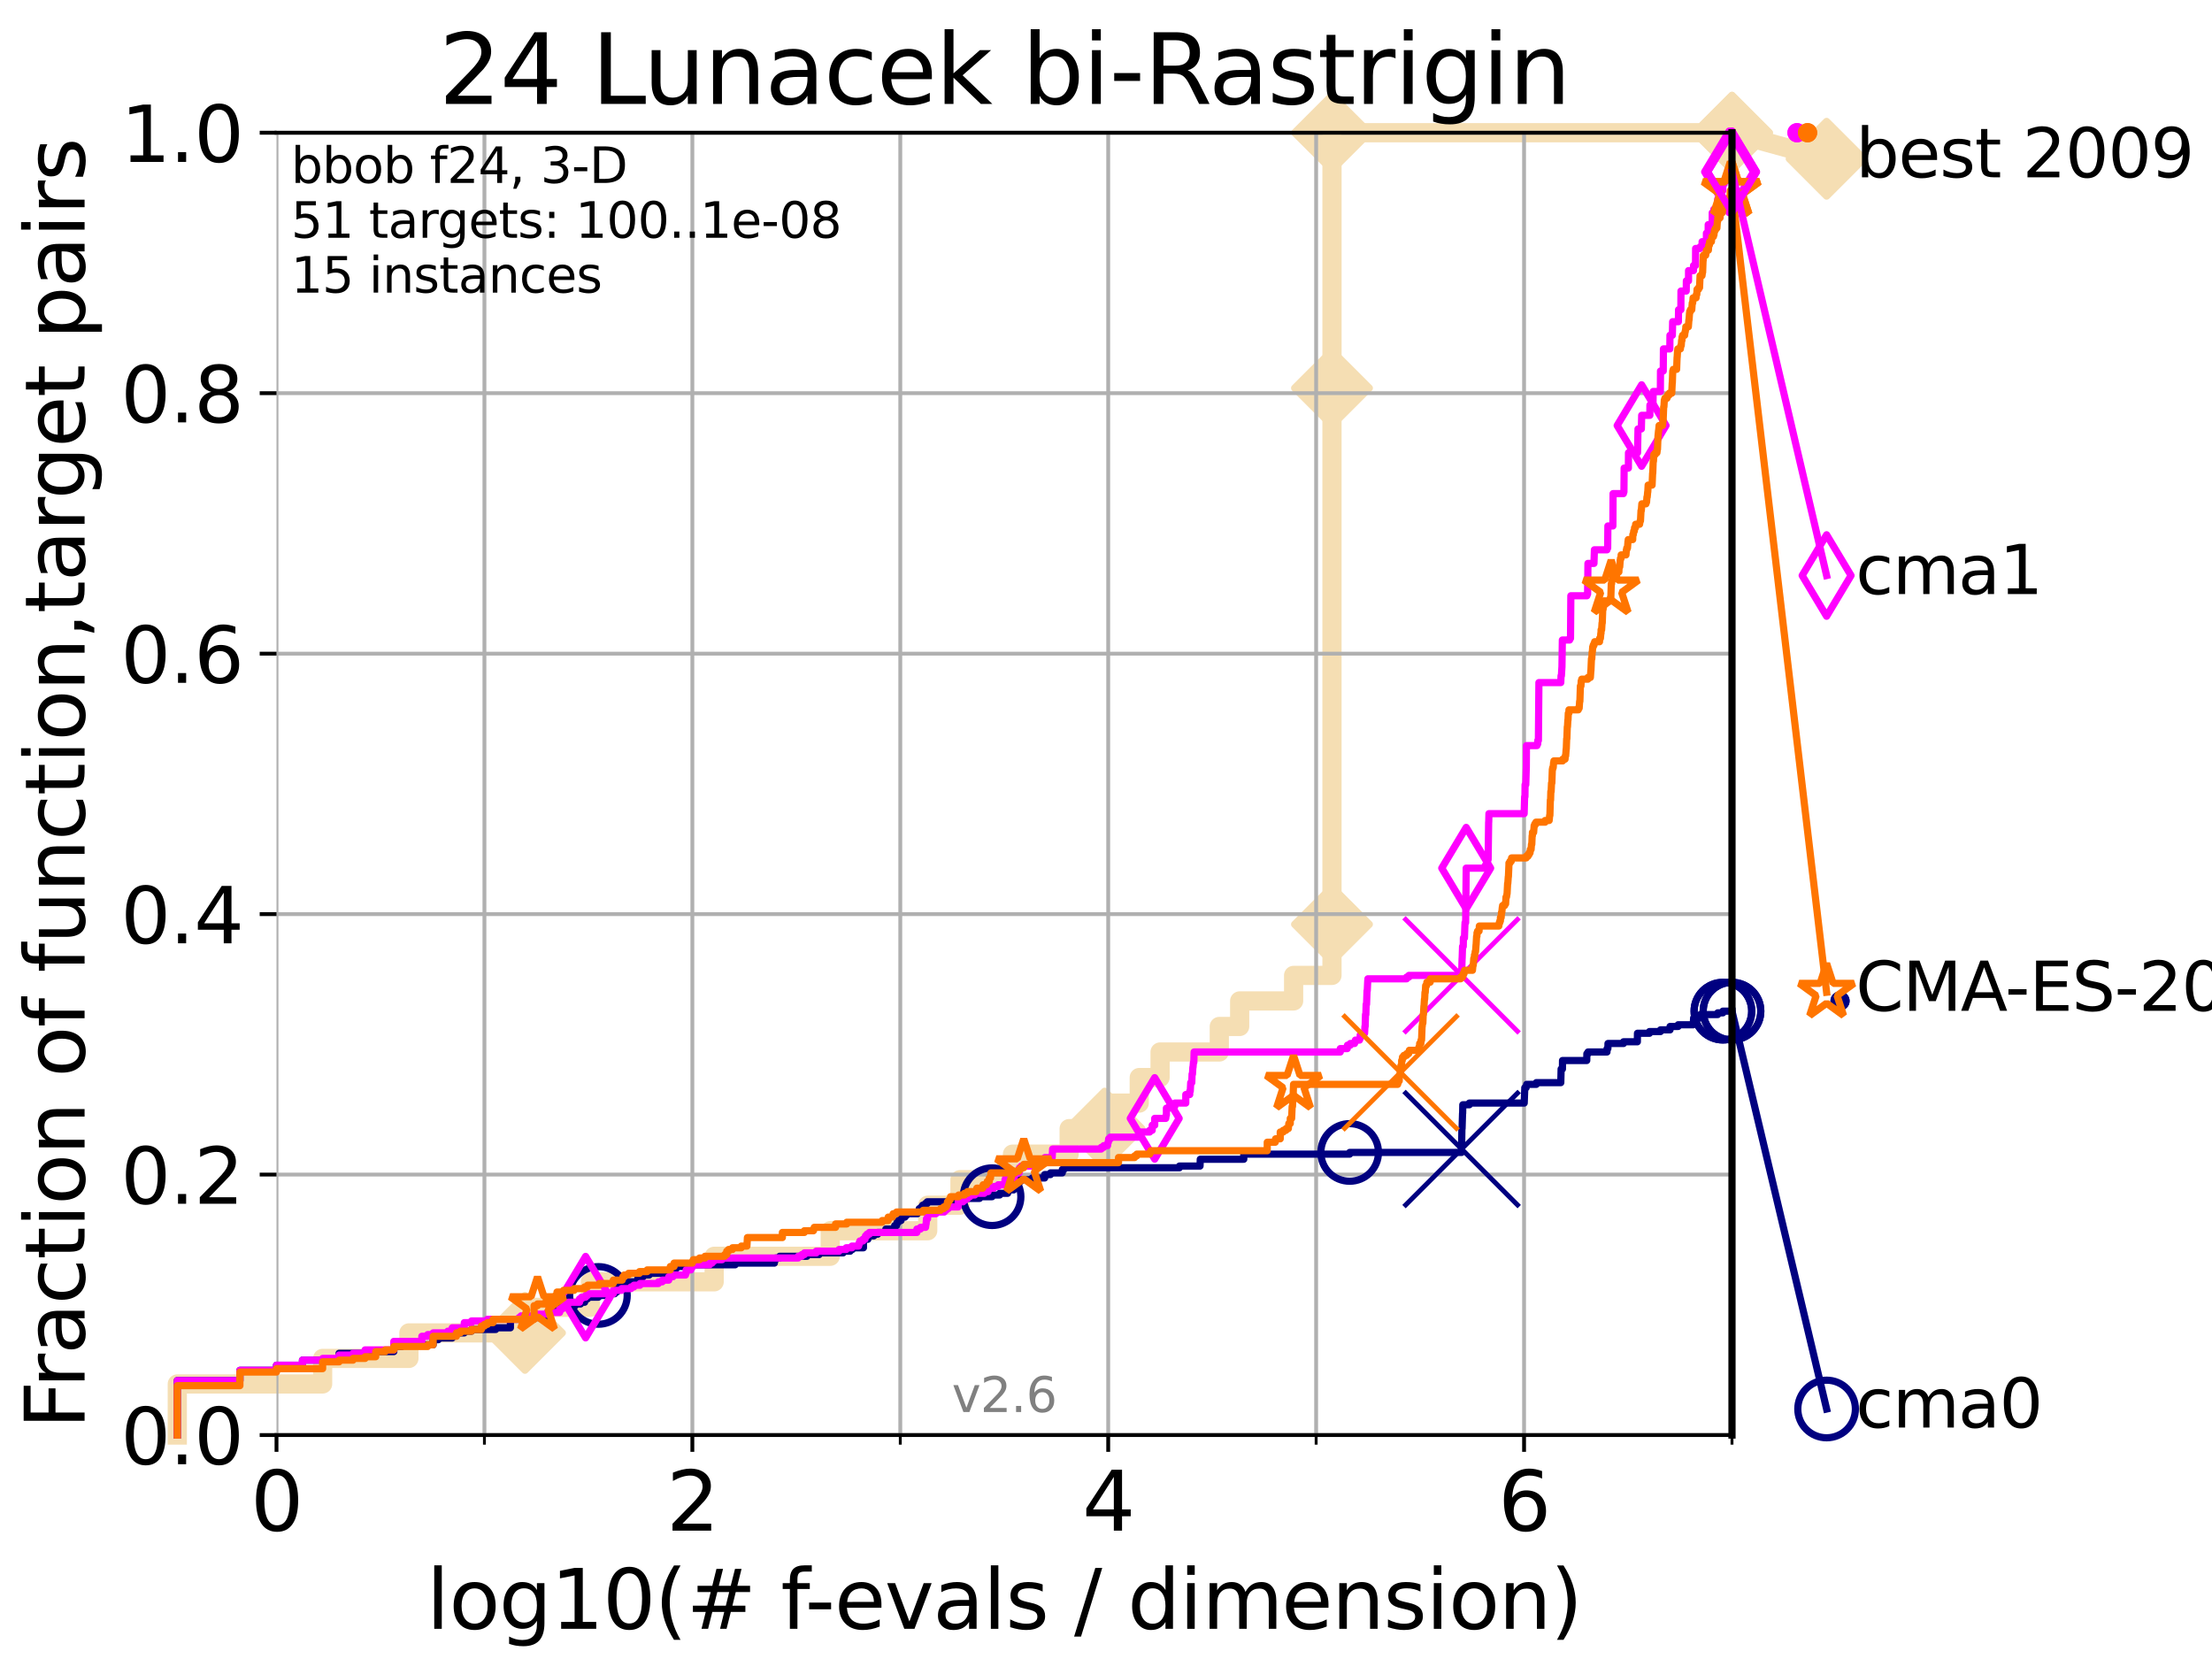 <?xml version="1.0" encoding="utf-8" standalone="no"?>
<!DOCTYPE svg PUBLIC "-//W3C//DTD SVG 1.1//EN"
  "http://www.w3.org/Graphics/SVG/1.1/DTD/svg11.dtd">
<svg xmlns:xlink="http://www.w3.org/1999/xlink" width="460.8pt" height="345.6pt" viewBox="0 0 460.8 345.6" xmlns="http://www.w3.org/2000/svg" version="1.1">
 <defs>
  <style type="text/css">*{stroke-linejoin: round; stroke-linecap: butt}</style>
 </defs>
 <g id="figure_1">
  <g id="patch_1">
   <path d="M 0 345.6 
L 460.8 345.6 
L 460.8 0 
L 0 0 
z
" style="fill: #ffffff"/>
  </g>
  <g id="axes_1">
   <g id="patch_2">
    <path d="M 57.6 298.944 
L 360.806 298.944 
L 360.806 27.648 
L 57.6 27.648 
z
" style="fill: #ffffff"/>
   </g>
   <g id="line2d_1">
    <path d="M 36.933 298.944 
L 36.933 288.305 
L 67.209 288.305 
L 67.209 282.985 
L 85.184 282.985 
L 85.184 277.666 
L 109.361 277.666 
L 109.361 272.346 
L 122.991 272.346 
L 122.991 267.027 
L 148.776 267.027 
L 148.776 261.707 
L 172.952 261.707 
L 172.952 256.388 
L 193.261 256.388 
L 193.261 251.068 
L 199.979 251.068 
L 199.979 245.749 
L 210.916 245.749 
L 210.916 240.429 
L 222.727 240.429 
L 222.727 235.11 
L 230.107 235.11 
L 230.107 229.79 
L 237.326 229.79 
L 237.326 224.471 
L 241.665 224.471 
L 241.665 219.151 
L 254.002 219.151 
L 254.002 213.832 
L 258.247 213.832 
L 258.247 208.512 
L 269.483 208.512 
L 269.483 203.192 
L 277.476 203.192 
L 277.476 197.873 
L 277.476 197.873 
L 277.476 192.553 
L 277.476 192.553 
L 277.476 112.76 
L 277.476 112.76 
L 277.476 107.441 
L 277.476 107.441 
L 277.476 102.121 
L 277.476 102.121 
L 277.476 80.843 
L 277.477 80.843 
L 277.477 27.648 
L 360.806 27.648 
" style="fill: none; stroke: #f5deb3; stroke-width: 4; stroke-linecap: square"/>
   </g>
   <g id="line2d_2">
    <defs>
     <path id="m9afa1f5ee1" d="M -0 7.778 
L 7.778 0 
L 0 -7.778 
L -7.778 -0 
z
" style="stroke: #f5deb3; stroke-width: 1.5; stroke-linejoin: miter"/>
    </defs>
    <g>
     <use xlink:href="#m9afa1f5ee1" x="109.361" y="277.666" style="fill: #f5deb3; stroke: #f5deb3; stroke-width: 1.5; stroke-linejoin: miter"/>
     <use xlink:href="#m9afa1f5ee1" x="230.107" y="235.11" style="fill: #f5deb3; stroke: #f5deb3; stroke-width: 1.5; stroke-linejoin: miter"/>
     <use xlink:href="#m9afa1f5ee1" x="277.476" y="192.553" style="fill: #f5deb3; stroke: #f5deb3; stroke-width: 1.5; stroke-linejoin: miter"/>
     <use xlink:href="#m9afa1f5ee1" x="277.477" y="80.843" style="fill: #f5deb3; stroke: #f5deb3; stroke-width: 1.5; stroke-linejoin: miter"/>
     <use xlink:href="#m9afa1f5ee1" x="277.477" y="27.648" style="fill: #f5deb3; stroke: #f5deb3; stroke-width: 1.5; stroke-linejoin: miter"/>
     <use xlink:href="#m9afa1f5ee1" x="360.806" y="27.648" style="fill: #f5deb3; stroke: #f5deb3; stroke-width: 1.5; stroke-linejoin: miter"/>
    </g>
   </g>
   <g id="line2d_3">
    <path style="fill: none; stroke: #f5deb3; stroke-width: 4; stroke-linecap: square"/>
    <g/>
   </g>
   <g id="line2d_4">
    <path d="M 360.806 27.648 
L 380.515 33.074 
" style="fill: none; stroke: #f5deb3; stroke-width: 4; stroke-linecap: square"/>
    <g>
     <use xlink:href="#m9afa1f5ee1" x="360.806" y="27.648" style="fill: #f5deb3; stroke: #f5deb3; stroke-width: 1.5; stroke-linejoin: miter"/>
     <use xlink:href="#m9afa1f5ee1" x="380.515" y="33.074" style="fill: #f5deb3; stroke: #f5deb3; stroke-width: 1.5; stroke-linejoin: miter"/>
    </g>
   </g>
   <g id="matplotlib.axis_1">
    <g id="xtick_1">
     <g id="line2d_5">
      <path d="M 57.6 298.944 
L 57.6 27.648 
" clip-path="url(#pcb9c63c8c9)" style="fill: none; stroke: #b0b0b0; stroke-width: 0.8; stroke-linecap: square"/>
     </g>
     <g id="line2d_6">
      <defs>
       <path id="mb046d774f5" d="M 0 0 
L 0 3.5 
" style="stroke: #000000; stroke-width: 0.8"/>
      </defs>
      <g>
       <use xlink:href="#mb046d774f5" x="57.6" y="298.944" style="stroke: #000000; stroke-width: 0.8"/>
      </g>
     </g>
     <g id="text_1">
      <!-- 0 -->
      <g transform="translate(52.192 318.861)scale(0.17 -0.17)">
       <defs>
        <path id="DejaVuSans-30" d="M 2034 4250 
Q 1547 4250 1301 3770 
Q 1056 3291 1056 2328 
Q 1056 1369 1301 889 
Q 1547 409 2034 409 
Q 2525 409 2770 889 
Q 3016 1369 3016 2328 
Q 3016 3291 2770 3770 
Q 2525 4250 2034 4250 
z
M 2034 4750 
Q 2819 4750 3233 4129 
Q 3647 3509 3647 2328 
Q 3647 1150 3233 529 
Q 2819 -91 2034 -91 
Q 1250 -91 836 529 
Q 422 1150 422 2328 
Q 422 3509 836 4129 
Q 1250 4750 2034 4750 
z
" transform="scale(0.016)"/>
       </defs>
       <use xlink:href="#DejaVuSans-30"/>
      </g>
     </g>
    </g>
    <g id="xtick_2">
     <g id="line2d_7">
      <path d="M 144.23 298.944 
L 144.23 27.648 
" clip-path="url(#pcb9c63c8c9)" style="fill: none; stroke: #b0b0b0; stroke-width: 0.8; stroke-linecap: square"/>
     </g>
     <g id="line2d_8">
      <g>
       <use xlink:href="#mb046d774f5" x="144.23" y="298.944" style="stroke: #000000; stroke-width: 0.8"/>
      </g>
     </g>
     <g id="text_2">
      <!-- 2 -->
      <g transform="translate(138.822 318.861)scale(0.17 -0.17)">
       <defs>
        <path id="DejaVuSans-32" d="M 1228 531 
L 3431 531 
L 3431 0 
L 469 0 
L 469 531 
Q 828 903 1448 1529 
Q 2069 2156 2228 2338 
Q 2531 2678 2651 2914 
Q 2772 3150 2772 3378 
Q 2772 3750 2511 3984 
Q 2250 4219 1831 4219 
Q 1534 4219 1204 4116 
Q 875 4013 500 3803 
L 500 4441 
Q 881 4594 1212 4672 
Q 1544 4750 1819 4750 
Q 2544 4750 2975 4387 
Q 3406 4025 3406 3419 
Q 3406 3131 3298 2873 
Q 3191 2616 2906 2266 
Q 2828 2175 2409 1742 
Q 1991 1309 1228 531 
z
" transform="scale(0.016)"/>
       </defs>
       <use xlink:href="#DejaVuSans-32"/>
      </g>
     </g>
    </g>
    <g id="xtick_3">
     <g id="line2d_9">
      <path d="M 230.861 298.944 
L 230.861 27.648 
" clip-path="url(#pcb9c63c8c9)" style="fill: none; stroke: #b0b0b0; stroke-width: 0.8; stroke-linecap: square"/>
     </g>
     <g id="line2d_10">
      <g>
       <use xlink:href="#mb046d774f5" x="230.861" y="298.944" style="stroke: #000000; stroke-width: 0.8"/>
      </g>
     </g>
     <g id="text_3">
      <!-- 4 -->
      <g transform="translate(225.453 318.861)scale(0.17 -0.17)">
       <defs>
        <path id="DejaVuSans-34" d="M 2419 4116 
L 825 1625 
L 2419 1625 
L 2419 4116 
z
M 2253 4666 
L 3047 4666 
L 3047 1625 
L 3713 1625 
L 3713 1100 
L 3047 1100 
L 3047 0 
L 2419 0 
L 2419 1100 
L 313 1100 
L 313 1709 
L 2253 4666 
z
" transform="scale(0.016)"/>
       </defs>
       <use xlink:href="#DejaVuSans-34"/>
      </g>
     </g>
    </g>
    <g id="xtick_4">
     <g id="line2d_11">
      <path d="M 317.491 298.944 
L 317.491 27.648 
" clip-path="url(#pcb9c63c8c9)" style="fill: none; stroke: #b0b0b0; stroke-width: 0.8; stroke-linecap: square"/>
     </g>
     <g id="line2d_12">
      <g>
       <use xlink:href="#mb046d774f5" x="317.491" y="298.944" style="stroke: #000000; stroke-width: 0.8"/>
      </g>
     </g>
     <g id="text_4">
      <!-- 6 -->
      <g transform="translate(312.083 318.861)scale(0.17 -0.17)">
       <defs>
        <path id="DejaVuSans-36" d="M 2113 2584 
Q 1688 2584 1439 2293 
Q 1191 2003 1191 1497 
Q 1191 994 1439 701 
Q 1688 409 2113 409 
Q 2538 409 2786 701 
Q 3034 994 3034 1497 
Q 3034 2003 2786 2293 
Q 2538 2584 2113 2584 
z
M 3366 4563 
L 3366 3988 
Q 3128 4100 2886 4159 
Q 2644 4219 2406 4219 
Q 1781 4219 1451 3797 
Q 1122 3375 1075 2522 
Q 1259 2794 1537 2939 
Q 1816 3084 2150 3084 
Q 2853 3084 3261 2657 
Q 3669 2231 3669 1497 
Q 3669 778 3244 343 
Q 2819 -91 2113 -91 
Q 1303 -91 875 529 
Q 447 1150 447 2328 
Q 447 3434 972 4092 
Q 1497 4750 2381 4750 
Q 2619 4750 2861 4703 
Q 3103 4656 3366 4563 
z
" transform="scale(0.016)"/>
       </defs>
       <use xlink:href="#DejaVuSans-36"/>
      </g>
     </g>
    </g>
    <g id="xtick_5">
     <g id="line2d_13">
      <path d="M 100.915 298.944 
L 100.915 27.648 
" clip-path="url(#pcb9c63c8c9)" style="fill: none; stroke: #b0b0b0; stroke-width: 0.8; stroke-linecap: square"/>
     </g>
     <g id="line2d_14">
      <defs>
       <path id="mbd7ca40e1f" d="M 0 0 
L 0 2 
" style="stroke: #000000; stroke-width: 0.6"/>
      </defs>
      <g>
       <use xlink:href="#mbd7ca40e1f" x="100.915" y="298.944" style="stroke: #000000; stroke-width: 0.6"/>
      </g>
     </g>
    </g>
    <g id="xtick_6">
     <g id="line2d_15">
      <path d="M 187.546 298.944 
L 187.546 27.648 
" clip-path="url(#pcb9c63c8c9)" style="fill: none; stroke: #b0b0b0; stroke-width: 0.8; stroke-linecap: square"/>
     </g>
     <g id="line2d_16">
      <g>
       <use xlink:href="#mbd7ca40e1f" x="187.546" y="298.944" style="stroke: #000000; stroke-width: 0.6"/>
      </g>
     </g>
    </g>
    <g id="xtick_7">
     <g id="line2d_17">
      <path d="M 274.176 298.944 
L 274.176 27.648 
" clip-path="url(#pcb9c63c8c9)" style="fill: none; stroke: #b0b0b0; stroke-width: 0.8; stroke-linecap: square"/>
     </g>
     <g id="line2d_18">
      <g>
       <use xlink:href="#mbd7ca40e1f" x="274.176" y="298.944" style="stroke: #000000; stroke-width: 0.6"/>
      </g>
     </g>
    </g>
    <g id="xtick_8">
     <g id="line2d_19">
      <path d="M 360.806 298.944 
L 360.806 27.648 
" clip-path="url(#pcb9c63c8c9)" style="fill: none; stroke: #b0b0b0; stroke-width: 0.8; stroke-linecap: square"/>
     </g>
     <g id="line2d_20">
      <g>
       <use xlink:href="#mbd7ca40e1f" x="360.806" y="298.944" style="stroke: #000000; stroke-width: 0.6"/>
      </g>
     </g>
    </g>
    <g id="text_5">
     <!-- log10(# f-evals / dimension) -->
     <g transform="translate(88.823 339.314)scale(0.17 -0.17)">
      <defs>
       <path id="DejaVuSans-6c" d="M 603 4863 
L 1178 4863 
L 1178 0 
L 603 0 
L 603 4863 
z
" transform="scale(0.016)"/>
       <path id="DejaVuSans-6f" d="M 1959 3097 
Q 1497 3097 1228 2736 
Q 959 2375 959 1747 
Q 959 1119 1226 758 
Q 1494 397 1959 397 
Q 2419 397 2687 759 
Q 2956 1122 2956 1747 
Q 2956 2369 2687 2733 
Q 2419 3097 1959 3097 
z
M 1959 3584 
Q 2709 3584 3137 3096 
Q 3566 2609 3566 1747 
Q 3566 888 3137 398 
Q 2709 -91 1959 -91 
Q 1206 -91 779 398 
Q 353 888 353 1747 
Q 353 2609 779 3096 
Q 1206 3584 1959 3584 
z
" transform="scale(0.016)"/>
       <path id="DejaVuSans-67" d="M 2906 1791 
Q 2906 2416 2648 2759 
Q 2391 3103 1925 3103 
Q 1463 3103 1205 2759 
Q 947 2416 947 1791 
Q 947 1169 1205 825 
Q 1463 481 1925 481 
Q 2391 481 2648 825 
Q 2906 1169 2906 1791 
z
M 3481 434 
Q 3481 -459 3084 -895 
Q 2688 -1331 1869 -1331 
Q 1566 -1331 1297 -1286 
Q 1028 -1241 775 -1147 
L 775 -588 
Q 1028 -725 1275 -790 
Q 1522 -856 1778 -856 
Q 2344 -856 2625 -561 
Q 2906 -266 2906 331 
L 2906 616 
Q 2728 306 2450 153 
Q 2172 0 1784 0 
Q 1141 0 747 490 
Q 353 981 353 1791 
Q 353 2603 747 3093 
Q 1141 3584 1784 3584 
Q 2172 3584 2450 3431 
Q 2728 3278 2906 2969 
L 2906 3500 
L 3481 3500 
L 3481 434 
z
" transform="scale(0.016)"/>
       <path id="DejaVuSans-31" d="M 794 531 
L 1825 531 
L 1825 4091 
L 703 3866 
L 703 4441 
L 1819 4666 
L 2450 4666 
L 2450 531 
L 3481 531 
L 3481 0 
L 794 0 
L 794 531 
z
" transform="scale(0.016)"/>
       <path id="DejaVuSans-28" d="M 1984 4856 
Q 1566 4138 1362 3434 
Q 1159 2731 1159 2009 
Q 1159 1288 1364 580 
Q 1569 -128 1984 -844 
L 1484 -844 
Q 1016 -109 783 600 
Q 550 1309 550 2009 
Q 550 2706 781 3412 
Q 1013 4119 1484 4856 
L 1984 4856 
z
" transform="scale(0.016)"/>
       <path id="DejaVuSans-23" d="M 3272 2816 
L 2363 2816 
L 2100 1772 
L 3016 1772 
L 3272 2816 
z
M 2803 4594 
L 2478 3297 
L 3391 3297 
L 3719 4594 
L 4219 4594 
L 3897 3297 
L 4872 3297 
L 4872 2816 
L 3775 2816 
L 3519 1772 
L 4513 1772 
L 4513 1294 
L 3397 1294 
L 3072 0 
L 2572 0 
L 2894 1294 
L 1978 1294 
L 1656 0 
L 1153 0 
L 1478 1294 
L 494 1294 
L 494 1772 
L 1594 1772 
L 1856 2816 
L 850 2816 
L 850 3297 
L 1978 3297 
L 2297 4594 
L 2803 4594 
z
" transform="scale(0.016)"/>
       <path id="DejaVuSans-20" transform="scale(0.016)"/>
       <path id="DejaVuSans-66" d="M 2375 4863 
L 2375 4384 
L 1825 4384 
Q 1516 4384 1395 4259 
Q 1275 4134 1275 3809 
L 1275 3500 
L 2222 3500 
L 2222 3053 
L 1275 3053 
L 1275 0 
L 697 0 
L 697 3053 
L 147 3053 
L 147 3500 
L 697 3500 
L 697 3744 
Q 697 4328 969 4595 
Q 1241 4863 1831 4863 
L 2375 4863 
z
" transform="scale(0.016)"/>
       <path id="DejaVuSans-2d" d="M 313 2009 
L 1997 2009 
L 1997 1497 
L 313 1497 
L 313 2009 
z
" transform="scale(0.016)"/>
       <path id="DejaVuSans-65" d="M 3597 1894 
L 3597 1613 
L 953 1613 
Q 991 1019 1311 708 
Q 1631 397 2203 397 
Q 2534 397 2845 478 
Q 3156 559 3463 722 
L 3463 178 
Q 3153 47 2828 -22 
Q 2503 -91 2169 -91 
Q 1331 -91 842 396 
Q 353 884 353 1716 
Q 353 2575 817 3079 
Q 1281 3584 2069 3584 
Q 2775 3584 3186 3129 
Q 3597 2675 3597 1894 
z
M 3022 2063 
Q 3016 2534 2758 2815 
Q 2500 3097 2075 3097 
Q 1594 3097 1305 2825 
Q 1016 2553 972 2059 
L 3022 2063 
z
" transform="scale(0.016)"/>
       <path id="DejaVuSans-76" d="M 191 3500 
L 800 3500 
L 1894 563 
L 2988 3500 
L 3597 3500 
L 2284 0 
L 1503 0 
L 191 3500 
z
" transform="scale(0.016)"/>
       <path id="DejaVuSans-61" d="M 2194 1759 
Q 1497 1759 1228 1600 
Q 959 1441 959 1056 
Q 959 750 1161 570 
Q 1363 391 1709 391 
Q 2188 391 2477 730 
Q 2766 1069 2766 1631 
L 2766 1759 
L 2194 1759 
z
M 3341 1997 
L 3341 0 
L 2766 0 
L 2766 531 
Q 2569 213 2275 61 
Q 1981 -91 1556 -91 
Q 1019 -91 701 211 
Q 384 513 384 1019 
Q 384 1609 779 1909 
Q 1175 2209 1959 2209 
L 2766 2209 
L 2766 2266 
Q 2766 2663 2505 2880 
Q 2244 3097 1772 3097 
Q 1472 3097 1187 3025 
Q 903 2953 641 2809 
L 641 3341 
Q 956 3463 1253 3523 
Q 1550 3584 1831 3584 
Q 2591 3584 2966 3190 
Q 3341 2797 3341 1997 
z
" transform="scale(0.016)"/>
       <path id="DejaVuSans-73" d="M 2834 3397 
L 2834 2853 
Q 2591 2978 2328 3040 
Q 2066 3103 1784 3103 
Q 1356 3103 1142 2972 
Q 928 2841 928 2578 
Q 928 2378 1081 2264 
Q 1234 2150 1697 2047 
L 1894 2003 
Q 2506 1872 2764 1633 
Q 3022 1394 3022 966 
Q 3022 478 2636 193 
Q 2250 -91 1575 -91 
Q 1294 -91 989 -36 
Q 684 19 347 128 
L 347 722 
Q 666 556 975 473 
Q 1284 391 1588 391 
Q 1994 391 2212 530 
Q 2431 669 2431 922 
Q 2431 1156 2273 1281 
Q 2116 1406 1581 1522 
L 1381 1569 
Q 847 1681 609 1914 
Q 372 2147 372 2553 
Q 372 3047 722 3315 
Q 1072 3584 1716 3584 
Q 2034 3584 2315 3537 
Q 2597 3491 2834 3397 
z
" transform="scale(0.016)"/>
       <path id="DejaVuSans-2f" d="M 1625 4666 
L 2156 4666 
L 531 -594 
L 0 -594 
L 1625 4666 
z
" transform="scale(0.016)"/>
       <path id="DejaVuSans-64" d="M 2906 2969 
L 2906 4863 
L 3481 4863 
L 3481 0 
L 2906 0 
L 2906 525 
Q 2725 213 2448 61 
Q 2172 -91 1784 -91 
Q 1150 -91 751 415 
Q 353 922 353 1747 
Q 353 2572 751 3078 
Q 1150 3584 1784 3584 
Q 2172 3584 2448 3432 
Q 2725 3281 2906 2969 
z
M 947 1747 
Q 947 1113 1208 752 
Q 1469 391 1925 391 
Q 2381 391 2643 752 
Q 2906 1113 2906 1747 
Q 2906 2381 2643 2742 
Q 2381 3103 1925 3103 
Q 1469 3103 1208 2742 
Q 947 2381 947 1747 
z
" transform="scale(0.016)"/>
       <path id="DejaVuSans-69" d="M 603 3500 
L 1178 3500 
L 1178 0 
L 603 0 
L 603 3500 
z
M 603 4863 
L 1178 4863 
L 1178 4134 
L 603 4134 
L 603 4863 
z
" transform="scale(0.016)"/>
       <path id="DejaVuSans-6d" d="M 3328 2828 
Q 3544 3216 3844 3400 
Q 4144 3584 4550 3584 
Q 5097 3584 5394 3201 
Q 5691 2819 5691 2113 
L 5691 0 
L 5113 0 
L 5113 2094 
Q 5113 2597 4934 2840 
Q 4756 3084 4391 3084 
Q 3944 3084 3684 2787 
Q 3425 2491 3425 1978 
L 3425 0 
L 2847 0 
L 2847 2094 
Q 2847 2600 2669 2842 
Q 2491 3084 2119 3084 
Q 1678 3084 1418 2786 
Q 1159 2488 1159 1978 
L 1159 0 
L 581 0 
L 581 3500 
L 1159 3500 
L 1159 2956 
Q 1356 3278 1631 3431 
Q 1906 3584 2284 3584 
Q 2666 3584 2933 3390 
Q 3200 3197 3328 2828 
z
" transform="scale(0.016)"/>
       <path id="DejaVuSans-6e" d="M 3513 2113 
L 3513 0 
L 2938 0 
L 2938 2094 
Q 2938 2591 2744 2837 
Q 2550 3084 2163 3084 
Q 1697 3084 1428 2787 
Q 1159 2491 1159 1978 
L 1159 0 
L 581 0 
L 581 3500 
L 1159 3500 
L 1159 2956 
Q 1366 3272 1645 3428 
Q 1925 3584 2291 3584 
Q 2894 3584 3203 3211 
Q 3513 2838 3513 2113 
z
" transform="scale(0.016)"/>
       <path id="DejaVuSans-29" d="M 513 4856 
L 1013 4856 
Q 1481 4119 1714 3412 
Q 1947 2706 1947 2009 
Q 1947 1309 1714 600 
Q 1481 -109 1013 -844 
L 513 -844 
Q 928 -128 1133 580 
Q 1338 1288 1338 2009 
Q 1338 2731 1133 3434 
Q 928 4138 513 4856 
z
" transform="scale(0.016)"/>
      </defs>
      <use xlink:href="#DejaVuSans-6c"/>
      <use xlink:href="#DejaVuSans-6f" x="27.783"/>
      <use xlink:href="#DejaVuSans-67" x="88.965"/>
      <use xlink:href="#DejaVuSans-31" x="152.441"/>
      <use xlink:href="#DejaVuSans-30" x="216.064"/>
      <use xlink:href="#DejaVuSans-28" x="279.688"/>
      <use xlink:href="#DejaVuSans-23" x="318.701"/>
      <use xlink:href="#DejaVuSans-20" x="402.49"/>
      <use xlink:href="#DejaVuSans-66" x="434.277"/>
      <use xlink:href="#DejaVuSans-2d" x="463.982"/>
      <use xlink:href="#DejaVuSans-65" x="500.066"/>
      <use xlink:href="#DejaVuSans-76" x="561.59"/>
      <use xlink:href="#DejaVuSans-61" x="620.77"/>
      <use xlink:href="#DejaVuSans-6c" x="682.049"/>
      <use xlink:href="#DejaVuSans-73" x="709.832"/>
      <use xlink:href="#DejaVuSans-20" x="761.932"/>
      <use xlink:href="#DejaVuSans-2f" x="793.719"/>
      <use xlink:href="#DejaVuSans-20" x="827.41"/>
      <use xlink:href="#DejaVuSans-64" x="859.197"/>
      <use xlink:href="#DejaVuSans-69" x="922.674"/>
      <use xlink:href="#DejaVuSans-6d" x="950.457"/>
      <use xlink:href="#DejaVuSans-65" x="1047.869"/>
      <use xlink:href="#DejaVuSans-6e" x="1109.393"/>
      <use xlink:href="#DejaVuSans-73" x="1172.771"/>
      <use xlink:href="#DejaVuSans-69" x="1224.871"/>
      <use xlink:href="#DejaVuSans-6f" x="1252.654"/>
      <use xlink:href="#DejaVuSans-6e" x="1313.836"/>
      <use xlink:href="#DejaVuSans-29" x="1377.215"/>
     </g>
    </g>
   </g>
   <g id="matplotlib.axis_2">
    <g id="ytick_1">
     <g id="line2d_21">
      <path d="M 57.6 298.944 
L 360.806 298.944 
" clip-path="url(#pcb9c63c8c9)" style="fill: none; stroke: #b0b0b0; stroke-width: 0.8; stroke-linecap: square"/>
     </g>
     <g id="line2d_22">
      <defs>
       <path id="mb173aee2d5" d="M 0 0 
L -3.5 0 
" style="stroke: #000000; stroke-width: 0.8"/>
      </defs>
      <g>
       <use xlink:href="#mb173aee2d5" x="57.6" y="298.944" style="stroke: #000000; stroke-width: 0.8"/>
      </g>
     </g>
     <g id="text_6">
      <!-- 0.0 -->
      <g transform="translate(25.155 305.023)scale(0.16 -0.16)">
       <defs>
        <path id="DejaVuSans-2e" d="M 684 794 
L 1344 794 
L 1344 0 
L 684 0 
L 684 794 
z
" transform="scale(0.016)"/>
       </defs>
       <use xlink:href="#DejaVuSans-30"/>
       <use xlink:href="#DejaVuSans-2e" x="63.623"/>
       <use xlink:href="#DejaVuSans-30" x="95.41"/>
      </g>
     </g>
    </g>
    <g id="ytick_2">
     <g id="line2d_23">
      <path d="M 57.6 244.685 
L 360.806 244.685 
" clip-path="url(#pcb9c63c8c9)" style="fill: none; stroke: #b0b0b0; stroke-width: 0.8; stroke-linecap: square"/>
     </g>
     <g id="line2d_24">
      <g>
       <use xlink:href="#mb173aee2d5" x="57.6" y="244.685" style="stroke: #000000; stroke-width: 0.8"/>
      </g>
     </g>
     <g id="text_7">
      <!-- 0.2 -->
      <g transform="translate(25.155 250.764)scale(0.16 -0.16)">
       <use xlink:href="#DejaVuSans-30"/>
       <use xlink:href="#DejaVuSans-2e" x="63.623"/>
       <use xlink:href="#DejaVuSans-32" x="95.41"/>
      </g>
     </g>
    </g>
    <g id="ytick_3">
     <g id="line2d_25">
      <path d="M 57.6 190.426 
L 360.806 190.426 
" clip-path="url(#pcb9c63c8c9)" style="fill: none; stroke: #b0b0b0; stroke-width: 0.8; stroke-linecap: square"/>
     </g>
     <g id="line2d_26">
      <g>
       <use xlink:href="#mb173aee2d5" x="57.6" y="190.426" style="stroke: #000000; stroke-width: 0.8"/>
      </g>
     </g>
     <g id="text_8">
      <!-- 0.4 -->
      <g transform="translate(25.155 196.504)scale(0.16 -0.16)">
       <use xlink:href="#DejaVuSans-30"/>
       <use xlink:href="#DejaVuSans-2e" x="63.623"/>
       <use xlink:href="#DejaVuSans-34" x="95.41"/>
      </g>
     </g>
    </g>
    <g id="ytick_4">
     <g id="line2d_27">
      <path d="M 57.6 136.166 
L 360.806 136.166 
" clip-path="url(#pcb9c63c8c9)" style="fill: none; stroke: #b0b0b0; stroke-width: 0.8; stroke-linecap: square"/>
     </g>
     <g id="line2d_28">
      <g>
       <use xlink:href="#mb173aee2d5" x="57.6" y="136.166" style="stroke: #000000; stroke-width: 0.8"/>
      </g>
     </g>
     <g id="text_9">
      <!-- 0.6 -->
      <g transform="translate(25.155 142.245)scale(0.16 -0.16)">
       <use xlink:href="#DejaVuSans-30"/>
       <use xlink:href="#DejaVuSans-2e" x="63.623"/>
       <use xlink:href="#DejaVuSans-36" x="95.41"/>
      </g>
     </g>
    </g>
    <g id="ytick_5">
     <g id="line2d_29">
      <path d="M 57.6 81.907 
L 360.806 81.907 
" clip-path="url(#pcb9c63c8c9)" style="fill: none; stroke: #b0b0b0; stroke-width: 0.8; stroke-linecap: square"/>
     </g>
     <g id="line2d_30">
      <g>
       <use xlink:href="#mb173aee2d5" x="57.6" y="81.907" style="stroke: #000000; stroke-width: 0.8"/>
      </g>
     </g>
     <g id="text_10">
      <!-- 0.8 -->
      <g transform="translate(25.155 87.986)scale(0.16 -0.16)">
       <defs>
        <path id="DejaVuSans-38" d="M 2034 2216 
Q 1584 2216 1326 1975 
Q 1069 1734 1069 1313 
Q 1069 891 1326 650 
Q 1584 409 2034 409 
Q 2484 409 2743 651 
Q 3003 894 3003 1313 
Q 3003 1734 2745 1975 
Q 2488 2216 2034 2216 
z
M 1403 2484 
Q 997 2584 770 2862 
Q 544 3141 544 3541 
Q 544 4100 942 4425 
Q 1341 4750 2034 4750 
Q 2731 4750 3128 4425 
Q 3525 4100 3525 3541 
Q 3525 3141 3298 2862 
Q 3072 2584 2669 2484 
Q 3125 2378 3379 2068 
Q 3634 1759 3634 1313 
Q 3634 634 3220 271 
Q 2806 -91 2034 -91 
Q 1263 -91 848 271 
Q 434 634 434 1313 
Q 434 1759 690 2068 
Q 947 2378 1403 2484 
z
M 1172 3481 
Q 1172 3119 1398 2916 
Q 1625 2713 2034 2713 
Q 2441 2713 2670 2916 
Q 2900 3119 2900 3481 
Q 2900 3844 2670 4047 
Q 2441 4250 2034 4250 
Q 1625 4250 1398 4047 
Q 1172 3844 1172 3481 
z
" transform="scale(0.016)"/>
       </defs>
       <use xlink:href="#DejaVuSans-30"/>
       <use xlink:href="#DejaVuSans-2e" x="63.623"/>
       <use xlink:href="#DejaVuSans-38" x="95.41"/>
      </g>
     </g>
    </g>
    <g id="ytick_6">
     <g id="line2d_31">
      <path d="M 57.6 27.648 
L 360.806 27.648 
" clip-path="url(#pcb9c63c8c9)" style="fill: none; stroke: #b0b0b0; stroke-width: 0.8; stroke-linecap: square"/>
     </g>
     <g id="line2d_32">
      <g>
       <use xlink:href="#mb173aee2d5" x="57.6" y="27.648" style="stroke: #000000; stroke-width: 0.8"/>
      </g>
     </g>
     <g id="text_11">
      <!-- 1.0 -->
      <g transform="translate(25.155 33.727)scale(0.16 -0.16)">
       <use xlink:href="#DejaVuSans-31"/>
       <use xlink:href="#DejaVuSans-2e" x="63.623"/>
       <use xlink:href="#DejaVuSans-30" x="95.41"/>
      </g>
     </g>
    </g>
    <g id="text_12">
     <!-- Fraction of function,target pairs -->
     <g transform="translate(17.62 297.681)rotate(-90)scale(0.17 -0.17)">
      <defs>
       <path id="DejaVuSans-46" d="M 628 4666 
L 3309 4666 
L 3309 4134 
L 1259 4134 
L 1259 2759 
L 3109 2759 
L 3109 2228 
L 1259 2228 
L 1259 0 
L 628 0 
L 628 4666 
z
" transform="scale(0.016)"/>
       <path id="DejaVuSans-72" d="M 2631 2963 
Q 2534 3019 2420 3045 
Q 2306 3072 2169 3072 
Q 1681 3072 1420 2755 
Q 1159 2438 1159 1844 
L 1159 0 
L 581 0 
L 581 3500 
L 1159 3500 
L 1159 2956 
Q 1341 3275 1631 3429 
Q 1922 3584 2338 3584 
Q 2397 3584 2469 3576 
Q 2541 3569 2628 3553 
L 2631 2963 
z
" transform="scale(0.016)"/>
       <path id="DejaVuSans-63" d="M 3122 3366 
L 3122 2828 
Q 2878 2963 2633 3030 
Q 2388 3097 2138 3097 
Q 1578 3097 1268 2742 
Q 959 2388 959 1747 
Q 959 1106 1268 751 
Q 1578 397 2138 397 
Q 2388 397 2633 464 
Q 2878 531 3122 666 
L 3122 134 
Q 2881 22 2623 -34 
Q 2366 -91 2075 -91 
Q 1284 -91 818 406 
Q 353 903 353 1747 
Q 353 2603 823 3093 
Q 1294 3584 2113 3584 
Q 2378 3584 2631 3529 
Q 2884 3475 3122 3366 
z
" transform="scale(0.016)"/>
       <path id="DejaVuSans-74" d="M 1172 4494 
L 1172 3500 
L 2356 3500 
L 2356 3053 
L 1172 3053 
L 1172 1153 
Q 1172 725 1289 603 
Q 1406 481 1766 481 
L 2356 481 
L 2356 0 
L 1766 0 
Q 1100 0 847 248 
Q 594 497 594 1153 
L 594 3053 
L 172 3053 
L 172 3500 
L 594 3500 
L 594 4494 
L 1172 4494 
z
" transform="scale(0.016)"/>
       <path id="DejaVuSans-75" d="M 544 1381 
L 544 3500 
L 1119 3500 
L 1119 1403 
Q 1119 906 1312 657 
Q 1506 409 1894 409 
Q 2359 409 2629 706 
Q 2900 1003 2900 1516 
L 2900 3500 
L 3475 3500 
L 3475 0 
L 2900 0 
L 2900 538 
Q 2691 219 2414 64 
Q 2138 -91 1772 -91 
Q 1169 -91 856 284 
Q 544 659 544 1381 
z
M 1991 3584 
L 1991 3584 
z
" transform="scale(0.016)"/>
       <path id="DejaVuSans-2c" d="M 750 794 
L 1409 794 
L 1409 256 
L 897 -744 
L 494 -744 
L 750 256 
L 750 794 
z
" transform="scale(0.016)"/>
       <path id="DejaVuSans-70" d="M 1159 525 
L 1159 -1331 
L 581 -1331 
L 581 3500 
L 1159 3500 
L 1159 2969 
Q 1341 3281 1617 3432 
Q 1894 3584 2278 3584 
Q 2916 3584 3314 3078 
Q 3713 2572 3713 1747 
Q 3713 922 3314 415 
Q 2916 -91 2278 -91 
Q 1894 -91 1617 61 
Q 1341 213 1159 525 
z
M 3116 1747 
Q 3116 2381 2855 2742 
Q 2594 3103 2138 3103 
Q 1681 3103 1420 2742 
Q 1159 2381 1159 1747 
Q 1159 1113 1420 752 
Q 1681 391 2138 391 
Q 2594 391 2855 752 
Q 3116 1113 3116 1747 
z
" transform="scale(0.016)"/>
      </defs>
      <use xlink:href="#DejaVuSans-46"/>
      <use xlink:href="#DejaVuSans-72" x="50.27"/>
      <use xlink:href="#DejaVuSans-61" x="91.383"/>
      <use xlink:href="#DejaVuSans-63" x="152.662"/>
      <use xlink:href="#DejaVuSans-74" x="207.643"/>
      <use xlink:href="#DejaVuSans-69" x="246.852"/>
      <use xlink:href="#DejaVuSans-6f" x="274.635"/>
      <use xlink:href="#DejaVuSans-6e" x="335.816"/>
      <use xlink:href="#DejaVuSans-20" x="399.195"/>
      <use xlink:href="#DejaVuSans-6f" x="430.982"/>
      <use xlink:href="#DejaVuSans-66" x="492.164"/>
      <use xlink:href="#DejaVuSans-20" x="527.369"/>
      <use xlink:href="#DejaVuSans-66" x="559.156"/>
      <use xlink:href="#DejaVuSans-75" x="594.361"/>
      <use xlink:href="#DejaVuSans-6e" x="657.74"/>
      <use xlink:href="#DejaVuSans-63" x="721.119"/>
      <use xlink:href="#DejaVuSans-74" x="776.1"/>
      <use xlink:href="#DejaVuSans-69" x="815.309"/>
      <use xlink:href="#DejaVuSans-6f" x="843.092"/>
      <use xlink:href="#DejaVuSans-6e" x="904.273"/>
      <use xlink:href="#DejaVuSans-2c" x="967.652"/>
      <use xlink:href="#DejaVuSans-74" x="999.439"/>
      <use xlink:href="#DejaVuSans-61" x="1038.648"/>
      <use xlink:href="#DejaVuSans-72" x="1099.928"/>
      <use xlink:href="#DejaVuSans-67" x="1139.291"/>
      <use xlink:href="#DejaVuSans-65" x="1202.768"/>
      <use xlink:href="#DejaVuSans-74" x="1264.291"/>
      <use xlink:href="#DejaVuSans-20" x="1303.5"/>
      <use xlink:href="#DejaVuSans-70" x="1335.287"/>
      <use xlink:href="#DejaVuSans-61" x="1398.764"/>
      <use xlink:href="#DejaVuSans-69" x="1460.043"/>
      <use xlink:href="#DejaVuSans-72" x="1487.826"/>
      <use xlink:href="#DejaVuSans-73" x="1528.939"/>
     </g>
    </g>
   </g>
   <g id="line2d_33">
    <defs>
     <path id="m0970f9e25c" d="M 0 1.5 
C 0.398 1.5 0.779 1.342 1.061 1.061 
C 1.342 0.779 1.5 0.398 1.5 0 
C 1.5 -0.398 1.342 -0.779 1.061 -1.061 
C 0.779 -1.342 0.398 -1.5 0 -1.5 
C -0.398 -1.5 -0.779 -1.342 -1.061 -1.061 
C -1.342 -0.779 -1.5 -0.398 -1.5 0 
C -1.5 0.398 -1.342 0.779 -1.061 1.061 
C -0.779 1.342 -0.398 1.5 0 1.5 
z
" style="stroke: #f5deb3"/>
    </defs>
    <g>
     <use xlink:href="#m0970f9e25c" x="277.477" y="27.648" style="fill: #f5deb3; stroke: #f5deb3"/>
     <use xlink:href="#m0970f9e25c" x="277.477" y="27.648" style="fill: #f5deb3; stroke: #f5deb3"/>
    </g>
   </g>
   <g id="line2d_34">
    <defs>
     <path id="m1f6d8bbec5" d="M 0 1.5 
C 0.398 1.5 0.779 1.342 1.061 1.061 
C 1.342 0.779 1.5 0.398 1.5 0 
C 1.5 -0.398 1.342 -0.779 1.061 -1.061 
C 0.779 -1.342 0.398 -1.5 0 -1.5 
C -0.398 -1.5 -0.779 -1.342 -1.061 -1.061 
C -1.342 -0.779 -1.5 -0.398 -1.5 0 
C -1.5 0.398 -1.342 0.779 -1.061 1.061 
C -0.779 1.342 -0.398 1.5 0 1.5 
z
" style="stroke: #000080"/>
    </defs>
    <g>
     <use xlink:href="#m1f6d8bbec5" x="383.311" y="208.512" style="fill: #000080; stroke: #000080"/>
     <use xlink:href="#m1f6d8bbec5" x="383.311" y="208.512" style="fill: #000080; stroke: #000080"/>
    </g>
   </g>
   <g id="line2d_35">
    <path d="M 36.933 298.944 
L 36.933 287.596 
L 49.973 287.596 
L 49.973 285.468 
L 57.6 285.468 
L 57.6 284.404 
L 63.012 284.404 
L 63.012 283.34 
L 70.639 283.34 
L 70.639 281.922 
L 76.051 281.922 
L 76.051 281.567 
L 82.042 281.567 
L 82.042 280.503 
L 83.678 280.503 
L 83.678 280.148 
L 90.231 280.148 
L 90.231 279.084 
L 91.306 279.084 
L 91.306 278.73 
L 94.206 278.73 
L 94.206 277.666 
L 96.718 277.666 
L 96.718 277.311 
L 98.223 277.311 
L 98.223 276.957 
L 103.27 276.957 
L 103.27 276.602 
L 106.327 276.602 
L 106.327 274.829 
L 110.897 274.829 
L 110.897 274.474 
L 113.638 274.474 
L 113.638 274.12 
L 113.954 274.12 
L 113.954 273.765 
L 114.265 273.765 
L 114.265 273.41 
L 114.872 273.41 
L 114.872 272.701 
L 116.584 272.701 
L 116.584 272.346 
L 116.854 272.346 
L 116.854 271.992 
L 119.831 271.992 
L 119.831 271.637 
L 120.944 271.637 
L 120.944 271.282 
L 121.79 271.282 
L 121.79 270.573 
L 122.4 270.573 
L 122.4 270.219 
L 124.66 270.219 
L 124.66 269.864 
L 127.15 269.864 
L 127.15 269.509 
L 128.06 269.509 
L 128.06 269.155 
L 128.499 269.155 
L 128.499 268.445 
L 128.786 268.445 
L 128.786 268.091 
L 129.209 268.091 
L 129.209 267.736 
L 129.348 267.736 
L 129.348 267.381 
L 131.065 267.381 
L 131.065 267.027 
L 132.87 267.027 
L 132.87 266.318 
L 133.656 266.318 
L 133.656 265.963 
L 133.983 265.963 
L 133.983 265.608 
L 135.238 265.608 
L 135.238 265.254 
L 138.396 265.254 
L 138.396 264.899 
L 140.189 264.899 
L 140.189 264.19 
L 140.951 264.19 
L 140.951 263.835 
L 142.387 263.835 
L 142.387 263.48 
L 153.15 263.48 
L 153.15 263.126 
L 161.316 263.126 
L 161.341 262.417 
L 161.592 262.417 
L 161.592 262.062 
L 162.421 262.062 
L 162.421 261.707 
L 168.099 261.707 
L 168.099 261.353 
L 170.635 261.353 
L 170.635 260.998 
L 175.638 260.998 
L 175.638 260.643 
L 177.114 260.643 
L 177.114 260.289 
L 177.567 260.289 
L 177.567 259.934 
L 179.871 259.934 
L 179.871 258.161 
L 180.8 258.161 
L 180.863 257.452 
L 182.042 257.452 
L 182.042 257.097 
L 182.848 257.097 
L 182.848 256.742 
L 184.444 256.742 
L 184.54 256.033 
L 186.335 256.033 
L 186.375 255.324 
L 186.752 255.324 
L 186.752 254.969 
L 186.869 254.969 
L 186.869 254.615 
L 187.127 254.615 
L 187.127 254.26 
L 187.702 254.26 
L 187.702 253.551 
L 188.511 253.551 
L 188.511 253.196 
L 188.842 253.196 
L 188.842 252.841 
L 191.111 252.841 
L 191.111 252.487 
L 191.496 252.487 
L 191.496 251.778 
L 191.943 251.778 
L 191.943 251.423 
L 192.189 251.423 
L 192.189 251.068 
L 192.759 251.068 
L 192.759 250.714 
L 193.158 250.714 
L 193.158 250.359 
L 200.112 250.359 
L 200.112 250.004 
L 200.837 250.004 
L 200.837 249.65 
L 204.059 249.65 
L 204.059 249.295 
L 206.666 249.295 
L 206.666 248.94 
L 208.248 248.94 
L 208.248 248.586 
L 209.914 248.586 
L 209.914 247.877 
L 211.171 247.877 
L 211.171 247.522 
L 211.71 247.522 
L 211.71 246.813 
L 211.884 246.813 
L 211.884 246.103 
L 212.605 246.103 
L 212.605 245.749 
L 215.021 245.749 
L 215.021 245.394 
L 217.629 245.394 
L 217.629 244.685 
L 218.841 244.685 
L 218.841 244.33 
L 221.291 244.33 
L 221.308 243.621 
L 221.656 243.621 
L 221.656 243.266 
L 245.7 243.266 
L 245.7 242.912 
L 249.988 242.912 
L 250.037 241.493 
L 259.101 241.493 
L 259.101 240.429 
L 281.159 240.429 
L 281.159 240.075 
L 304.463 240.075 
L 304.543 235.11 
L 304.576 235.11 
L 304.676 231.918 
L 304.697 231.918 
L 304.727 230.145 
L 306.09 230.145 
L 306.09 229.79 
L 317.521 229.79 
L 317.63 226.953 
L 317.639 226.953 
L 317.639 226.598 
L 317.916 226.598 
L 317.916 226.244 
L 318.032 226.244 
L 318.032 225.889 
L 320.043 225.889 
L 320.043 225.534 
L 325.142 225.534 
L 325.209 222.697 
L 325.483 222.697 
L 325.5 220.924 
L 330.55 220.924 
L 330.572 219.506 
L 330.812 219.506 
L 330.812 219.151 
L 334.762 219.151 
L 334.781 218.442 
L 334.955 218.442 
L 334.971 217.378 
L 338.209 217.378 
L 338.209 217.023 
L 341.092 217.023 
L 341.114 215.25 
L 343.617 215.25 
L 343.617 214.895 
L 345.906 214.895 
L 345.906 214.541 
L 347.897 214.541 
L 347.901 213.832 
L 349.591 213.832 
L 349.591 213.477 
L 352.729 213.477 
L 352.814 212.058 
L 354.195 212.058 
L 354.199 211.349 
L 357.837 211.349 
L 357.837 210.994 
L 358.914 210.994 
L 358.914 210.64 
L 360.806 210.64 
L 360.806 210.64 
" style="fill: none; stroke: #000080; stroke-width: 1.5; stroke-linecap: square"/>
   </g>
   <g id="line2d_36">
    <defs>
     <path id="m14e9dfddb2" d="M 0 6 
C 1.591 6 3.117 5.368 4.243 4.243 
C 5.368 3.117 6 1.591 6 0 
C 6 -1.591 5.368 -3.117 4.243 -4.243 
C 3.117 -5.368 1.591 -6 0 -6 
C -1.591 -6 -3.117 -5.368 -4.243 -4.243 
C -5.368 -3.117 -6 -1.591 -6 0 
C -6 1.591 -5.368 3.117 -4.243 4.243 
C -3.117 5.368 -1.591 6 0 6 
z
" style="stroke: #000080; stroke-width: 1.5"/>
    </defs>
    <g>
     <use xlink:href="#m14e9dfddb2" x="124.66" y="269.864" style="fill-opacity: 0; stroke: #000080; stroke-width: 1.5"/>
     <use xlink:href="#m14e9dfddb2" x="206.666" y="249.295" style="fill-opacity: 0; stroke: #000080; stroke-width: 1.5"/>
     <use xlink:href="#m14e9dfddb2" x="281.159" y="240.075" style="fill-opacity: 0; stroke: #000080; stroke-width: 1.5"/>
     <use xlink:href="#m14e9dfddb2" x="358.914" y="210.64" style="fill-opacity: 0; stroke: #000080; stroke-width: 1.5"/>
     <use xlink:href="#m14e9dfddb2" x="358.914" y="210.64" style="fill-opacity: 0; stroke: #000080; stroke-width: 1.5"/>
     <use xlink:href="#m14e9dfddb2" x="360.806" y="210.64" style="fill-opacity: 0; stroke: #000080; stroke-width: 1.5"/>
    </g>
   </g>
   <g id="line2d_37">
    <path style="fill: none; stroke: #000080; stroke-width: 1.5; stroke-linecap: square"/>
    <g/>
   </g>
   <g id="line2d_38">
    <path d="M 304.479 239.365 
" clip-path="url(#pcb9c63c8c9)" style="fill: none; stroke: #000080; stroke-width: 1.5; stroke-linecap: square"/>
    <defs>
     <path id="meffb062a07" d="M -12 12 
L 12 -12 
M -12 -12 
L 12 12 
" style="stroke: #000080"/>
    </defs>
    <g clip-path="url(#pcb9c63c8c9)">
     <use xlink:href="#meffb062a07" x="304.479" y="239.365" style="fill: #000080; stroke: #000080"/>
    </g>
   </g>
   <g id="line2d_39">
    <defs>
     <path id="me03c7dd348" d="M 0 1.5 
C 0.398 1.5 0.779 1.342 1.061 1.061 
C 1.342 0.779 1.5 0.398 1.5 0 
C 1.5 -0.398 1.342 -0.779 1.061 -1.061 
C 0.779 -1.342 0.398 -1.5 0 -1.5 
C -0.398 -1.5 -0.779 -1.342 -1.061 -1.061 
C -1.342 -0.779 -1.5 -0.398 -1.5 0 
C -1.5 0.398 -1.342 0.779 -1.061 1.061 
C -0.779 1.342 -0.398 1.5 0 1.5 
z
" style="stroke: #ff00ff"/>
    </defs>
    <g>
     <use xlink:href="#me03c7dd348" x="374.352" y="27.648" style="fill: #ff00ff; stroke: #ff00ff"/>
     <use xlink:href="#me03c7dd348" x="374.352" y="27.648" style="fill: #ff00ff; stroke: #ff00ff"/>
    </g>
   </g>
   <g id="line2d_40">
    <path d="M 36.933 298.944 
L 36.933 287.596 
L 49.973 287.596 
L 49.973 285.468 
L 57.6 285.468 
L 57.6 284.404 
L 63.012 284.404 
L 63.012 283.34 
L 67.209 283.34 
L 67.209 282.985 
L 70.639 282.985 
L 70.639 282.276 
L 73.539 282.276 
L 73.539 281.922 
L 76.051 281.922 
L 76.051 281.212 
L 82.042 281.212 
L 82.042 279.439 
L 87.876 279.439 
L 87.876 278.375 
L 89.09 278.375 
L 89.09 278.021 
L 90.231 278.021 
L 90.231 277.666 
L 93.288 277.666 
L 93.288 277.311 
L 94.206 277.311 
L 94.206 276.602 
L 96.718 276.602 
L 96.718 275.538 
L 98.223 275.538 
L 98.223 275.183 
L 101.532 275.183 
L 101.532 274.829 
L 108.12 274.829 
L 108.12 274.474 
L 108.543 274.474 
L 108.543 274.12 
L 111.262 274.12 
L 111.262 273.765 
L 113.954 273.765 
L 113.954 273.41 
L 116.584 273.41 
L 116.584 272.701 
L 117.121 272.701 
L 117.121 272.346 
L 117.9 272.346 
L 117.9 271.992 
L 118.152 271.992 
L 118.152 271.637 
L 118.401 271.637 
L 118.401 271.282 
L 120.727 271.282 
L 120.727 270.573 
L 121.159 270.573 
L 121.159 270.219 
L 121.995 270.219 
L 121.995 269.864 
L 122.4 269.864 
L 122.4 269.509 
L 127.761 269.509 
L 127.761 268.8 
L 129.486 268.8 
L 129.486 268.445 
L 131.44 268.445 
L 131.44 268.091 
L 132.049 268.091 
L 132.049 267.736 
L 133.323 267.736 
L 133.323 267.381 
L 137.159 267.381 
L 137.159 267.027 
L 137.963 267.027 
L 137.963 266.672 
L 139.314 266.672 
L 139.314 265.963 
L 140.189 265.963 
L 140.189 265.608 
L 142.798 265.608 
L 142.798 265.254 
L 142.933 265.254 
L 142.933 264.544 
L 143.914 264.544 
L 143.914 264.19 
L 144.105 264.19 
L 144.105 263.835 
L 144.355 263.835 
L 144.355 263.48 
L 147.816 263.48 
L 147.816 263.126 
L 148.327 263.126 
L 148.327 262.771 
L 148.677 262.771 
L 148.677 262.417 
L 150.425 262.417 
L 150.425 262.062 
L 166.267 262.062 
L 166.267 261.707 
L 167.029 261.707 
L 167.029 261.353 
L 167.581 261.353 
L 167.581 260.998 
L 170.04 260.998 
L 170.04 260.643 
L 174.793 260.643 
L 174.793 260.289 
L 176.277 260.289 
L 176.277 259.934 
L 177.471 259.934 
L 177.471 259.579 
L 178.864 259.579 
L 178.864 259.225 
L 178.983 259.225 
L 178.983 258.87 
L 179.131 258.87 
L 179.131 258.516 
L 179.777 258.516 
L 179.777 258.161 
L 180.198 258.161 
L 180.291 257.452 
L 180.611 257.452 
L 180.611 257.097 
L 181.103 257.097 
L 181.103 256.742 
L 191.007 256.742 
L 191.007 256.033 
L 191.753 256.033 
L 191.753 255.678 
L 192.806 255.678 
L 192.901 254.969 
L 192.929 254.969 
L 193 253.905 
L 193.233 253.905 
L 193.279 252.841 
L 194.971 252.841 
L 194.971 252.487 
L 196.71 252.487 
L 196.71 252.132 
L 197.087 252.132 
L 197.087 251.778 
L 197.539 251.778 
L 197.539 251.423 
L 199.603 251.423 
L 199.603 250.359 
L 200.61 250.359 
L 200.61 250.004 
L 201.086 250.004 
L 201.086 249.65 
L 201.589 249.65 
L 201.589 249.295 
L 202.03 249.295 
L 202.03 248.94 
L 203.058 248.94 
L 203.058 248.586 
L 205.049 248.586 
L 205.049 248.231 
L 205.838 248.231 
L 205.85 247.522 
L 207.015 247.522 
L 207.015 247.167 
L 207.936 247.167 
L 207.936 246.813 
L 209.3 246.813 
L 209.365 245.749 
L 209.485 245.749 
L 209.485 245.394 
L 211.269 245.394 
L 211.377 244.33 
L 212.318 244.33 
L 212.371 243.266 
L 212.764 243.266 
L 212.764 242.912 
L 215.674 242.912 
L 215.674 242.202 
L 217.183 242.202 
L 217.183 241.848 
L 217.669 241.848 
L 217.669 241.138 
L 219.188 241.138 
L 219.278 239.365 
L 229.406 239.365 
L 229.406 239.011 
L 229.934 239.011 
L 229.934 238.656 
L 230.721 238.656 
L 230.817 237.947 
L 230.89 237.947 
L 230.952 237.237 
L 231.305 237.237 
L 231.305 236.883 
L 237.382 236.883 
L 237.382 235.819 
L 239.498 235.819 
L 239.498 235.464 
L 240.024 235.464 
L 240.024 234.4 
L 240.548 234.4 
L 240.548 232.982 
L 242.843 232.982 
L 242.93 232.273 
L 242.985 232.273 
L 242.985 230.854 
L 243.546 230.854 
L 243.546 230.499 
L 244.722 230.499 
L 244.722 229.79 
L 247.02 229.79 
L 247.02 228.017 
L 247.842 228.017 
L 247.842 227.308 
L 247.954 227.308 
L 248.046 225.534 
L 248.269 225.534 
L 248.33 223.761 
L 248.41 223.761 
L 248.495 222.343 
L 248.528 222.343 
L 248.614 221.279 
L 248.699 221.279 
L 248.754 219.151 
L 279.204 219.151 
L 279.204 218.442 
L 280.656 218.442 
L 280.699 217.733 
L 281.294 217.733 
L 281.294 217.378 
L 282.183 217.378 
L 282.183 217.023 
L 282.356 217.023 
L 282.356 216.669 
L 283.214 216.669 
L 283.214 216.314 
L 283.354 216.314 
L 283.354 215.605 
L 283.772 215.605 
L 283.772 215.25 
L 284.269 215.25 
L 284.34 213.832 
L 284.389 213.832 
L 284.459 211.349 
L 284.533 211.349 
L 284.594 209.221 
L 284.677 209.221 
L 284.779 206.384 
L 284.825 206.384 
L 284.926 204.256 
L 284.962 204.256 
L 284.962 203.902 
L 293.023 203.902 
L 293.023 203.547 
L 293.5 203.547 
L 293.5 203.192 
L 304.478 203.192 
L 304.582 199.646 
L 304.593 199.646 
L 304.677 197.164 
L 304.823 197.164 
L 304.854 195.39 
L 305.073 195.39 
L 305.172 192.553 
L 305.192 192.553 
L 305.192 192.199 
L 305.321 192.199 
L 305.431 181.56 
L 305.433 181.56 
L 305.435 180.85 
L 309.293 180.85 
L 309.293 180.496 
L 309.497 180.496 
L 309.497 180.141 
L 309.726 180.141 
L 309.733 179.432 
L 309.878 179.432 
L 309.878 179.077 
L 310.003 179.077 
L 310.112 171.275 
L 310.128 171.275 
L 310.173 169.502 
L 317.506 169.502 
L 317.608 165.956 
L 317.674 165.956 
L 317.699 163.473 
L 317.848 163.473 
L 317.956 159.927 
L 317.959 159.927 
L 317.987 155.317 
L 320.176 155.317 
L 320.176 154.962 
L 320.338 154.962 
L 320.349 154.253 
L 320.478 154.253 
L 320.583 142.195 
L 325.139 142.195 
L 325.194 140.777 
L 325.266 140.777 
L 325.374 139.003 
L 325.382 139.003 
L 325.466 133.329 
L 326.975 133.329 
L 326.975 132.975 
L 327.166 132.975 
L 327.236 124.109 
L 330.576 124.109 
L 330.576 123.754 
L 330.726 123.754 
L 330.799 117.371 
L 332.053 117.371 
L 332.146 114.534 
L 334.765 114.534 
L 334.765 114.179 
L 334.908 114.179 
L 334.951 109.569 
L 335.991 109.569 
L 336.034 102.831 
L 338.179 102.831 
L 338.179 102.476 
L 338.295 102.476 
L 338.338 97.511 
L 339.221 97.511 
L 339.244 94.319 
L 341.129 94.319 
L 341.226 89.355 
L 341.924 89.355 
L 341.993 86.517 
L 343.695 86.517 
L 343.709 84.39 
L 344.336 84.39 
L 344.394 81.553 
L 345.886 81.553 
L 345.912 77.297 
L 346.484 77.297 
L 346.524 72.687 
L 347.853 72.687 
L 347.884 69.85 
L 348.38 69.85 
L 348.446 67.013 
L 349.64 67.013 
L 349.671 64.53 
L 350.151 64.53 
L 350.177 60.629 
L 351.274 60.629 
L 351.299 58.501 
L 351.751 58.501 
L 351.757 56.373 
L 352.786 56.373 
L 352.798 55.31 
L 353.206 55.31 
L 353.23 51.763 
L 354.176 51.763 
L 354.176 51.409 
L 354.574 51.409 
L 354.579 50.345 
L 355.472 50.345 
L 355.48 48.571 
L 355.838 48.571 
L 355.852 46.798 
L 356.679 46.798 
L 356.692 44.316 
L 357.029 44.316 
L 357.032 43.607 
L 357.807 43.607 
L 357.826 41.479 
L 358.142 41.479 
L 358.152 39.706 
L 358.887 39.706 
L 358.898 38.287 
L 359.194 38.287 
L 359.197 37.578 
L 359.907 37.578 
L 359.911 36.159 
L 360.205 36.159 
L 360.205 35.805 
L 360.806 35.805 
L 360.806 35.805 
" style="fill: none; stroke: #ff00ff; stroke-width: 1.5; stroke-linecap: square"/>
   </g>
   <g id="line2d_41">
    <defs>
     <path id="m52b441cdf6" d="M -0 8.485 
L 5.091 0 
L 0 -8.485 
L -5.091 -0 
z
" style="stroke: #ff00ff; stroke-width: 1.5; stroke-linejoin: miter"/>
    </defs>
    <g>
     <use xlink:href="#m52b441cdf6" x="121.995" y="270.219" style="fill-opacity: 0; stroke: #ff00ff; stroke-width: 1.5; stroke-linejoin: miter"/>
     <use xlink:href="#m52b441cdf6" x="240.548" y="232.982" style="fill-opacity: 0; stroke: #ff00ff; stroke-width: 1.5; stroke-linejoin: miter"/>
     <use xlink:href="#m52b441cdf6" x="305.435" y="180.85" style="fill-opacity: 0; stroke: #ff00ff; stroke-width: 1.5; stroke-linejoin: miter"/>
     <use xlink:href="#m52b441cdf6" x="341.977" y="88.645" style="fill-opacity: 0; stroke: #ff00ff; stroke-width: 1.5; stroke-linejoin: miter"/>
     <use xlink:href="#m52b441cdf6" x="360.205" y="35.805" style="fill-opacity: 0; stroke: #ff00ff; stroke-width: 1.5; stroke-linejoin: miter"/>
     <use xlink:href="#m52b441cdf6" x="360.806" y="35.805" style="fill-opacity: 0; stroke: #ff00ff; stroke-width: 1.5; stroke-linejoin: miter"/>
    </g>
   </g>
   <g id="line2d_42">
    <path style="fill: none; stroke: #ff00ff; stroke-width: 1.5; stroke-linecap: square"/>
    <g/>
   </g>
   <g id="line2d_43">
    <path d="M 304.466 203.192 
" clip-path="url(#pcb9c63c8c9)" style="fill: none; stroke: #ff00ff; stroke-width: 1.5; stroke-linecap: square"/>
    <defs>
     <path id="m9d5230ff5f" d="M -12 12 
L 12 -12 
M -12 -12 
L 12 12 
" style="stroke: #ff00ff"/>
    </defs>
    <g clip-path="url(#pcb9c63c8c9)">
     <use xlink:href="#m9d5230ff5f" x="304.466" y="203.192" style="fill: #ff00ff; stroke: #ff00ff"/>
    </g>
   </g>
   <g id="line2d_44">
    <defs>
     <path id="m80e6055b58" d="M 0 1.5 
C 0.398 1.5 0.779 1.342 1.061 1.061 
C 1.342 0.779 1.5 0.398 1.5 0 
C 1.5 -0.398 1.342 -0.779 1.061 -1.061 
C 0.779 -1.342 0.398 -1.5 0 -1.5 
C -0.398 -1.5 -0.779 -1.342 -1.061 -1.061 
C -1.342 -0.779 -1.5 -0.398 -1.5 0 
C -1.5 0.398 -1.342 0.779 -1.061 1.061 
C -0.779 1.342 -0.398 1.5 0 1.5 
z
" style="stroke: #ff7500"/>
    </defs>
    <g>
     <use xlink:href="#m80e6055b58" x="376.553" y="27.648" style="fill: #ff7500; stroke: #ff7500"/>
     <use xlink:href="#m80e6055b58" x="376.553" y="27.648" style="fill: #ff7500; stroke: #ff7500"/>
    </g>
   </g>
   <g id="line2d_45">
    <path d="M 36.933 298.944 
L 36.933 288.66 
L 49.973 288.66 
L 49.973 285.822 
L 57.6 285.822 
L 57.6 285.113 
L 67.209 285.113 
L 67.209 283.695 
L 70.639 283.695 
L 70.639 283.34 
L 73.539 283.34 
L 73.539 282.985 
L 76.051 282.985 
L 76.051 282.631 
L 78.267 282.631 
L 78.267 281.567 
L 80.249 281.567 
L 80.249 281.212 
L 82.042 281.212 
L 82.042 280.503 
L 89.09 280.503 
L 89.09 280.148 
L 90.231 280.148 
L 90.231 278.375 
L 95.081 278.375 
L 95.081 277.666 
L 95.917 277.666 
L 95.917 277.311 
L 98.223 277.311 
L 98.223 276.957 
L 100.277 276.957 
L 100.277 276.247 
L 100.915 276.247 
L 100.915 275.893 
L 101.532 275.893 
L 101.532 275.538 
L 102.708 275.538 
L 102.708 274.829 
L 111.262 274.829 
L 111.262 271.992 
L 111.972 271.992 
L 111.972 271.637 
L 113.638 271.637 
L 113.638 271.282 
L 115.46 271.282 
L 115.46 270.219 
L 115.747 270.219 
L 115.747 269.864 
L 116.03 269.864 
L 116.03 269.155 
L 117.384 269.155 
L 117.384 268.8 
L 119.6 268.8 
L 119.6 268.445 
L 121.79 268.445 
L 121.79 268.091 
L 122.4 268.091 
L 122.4 267.736 
L 124.837 267.736 
L 124.837 267.381 
L 127.761 267.381 
L 127.761 266.672 
L 129.623 266.672 
L 129.623 266.318 
L 129.759 266.318 
L 129.759 265.963 
L 130.027 265.963 
L 130.027 265.608 
L 130.939 265.608 
L 130.939 265.254 
L 133.211 265.254 
L 133.211 264.899 
L 134.829 264.899 
L 134.829 264.544 
L 139.637 264.544 
L 139.637 263.835 
L 140.421 263.835 
L 140.421 263.126 
L 144.23 263.126 
L 144.23 262.771 
L 144.418 262.771 
L 144.418 262.417 
L 145.736 262.417 
L 145.736 262.062 
L 146.86 262.062 
L 146.86 261.707 
L 150.959 261.707 
L 150.959 261.353 
L 151.392 261.353 
L 151.392 260.643 
L 151.774 260.643 
L 151.774 260.289 
L 152.596 260.289 
L 152.596 259.934 
L 154.432 259.934 
L 154.432 259.579 
L 155.599 259.579 
L 155.701 257.806 
L 162.985 257.806 
L 162.985 256.742 
L 167.562 256.742 
L 167.562 256.388 
L 169.459 256.388 
L 169.459 256.033 
L 169.622 256.033 
L 169.622 255.678 
L 174.062 255.678 
L 174.062 254.969 
L 176.402 254.969 
L 176.402 254.615 
L 183.774 254.615 
L 183.774 254.26 
L 185.026 254.26 
L 185.026 253.551 
L 185.922 253.551 
L 185.922 253.196 
L 186.059 253.196 
L 186.059 252.841 
L 186.771 252.841 
L 186.771 252.487 
L 192.307 252.487 
L 192.307 252.132 
L 195.939 252.132 
L 195.939 251.778 
L 196.594 251.778 
L 196.594 251.423 
L 197.125 251.423 
L 197.125 251.068 
L 197.331 251.068 
L 197.376 250.359 
L 197.627 250.359 
L 197.627 250.004 
L 197.911 250.004 
L 198.012 249.295 
L 199.709 249.295 
L 199.709 248.94 
L 200.92 248.94 
L 200.92 248.586 
L 201.55 248.586 
L 201.55 248.231 
L 203.374 248.231 
L 203.485 247.522 
L 204.72 247.522 
L 204.795 246.813 
L 205.518 246.813 
L 205.518 246.458 
L 205.662 246.458 
L 205.662 246.103 
L 206.09 246.103 
L 206.093 245.394 
L 206.348 245.394 
L 206.431 244.33 
L 211.456 244.33 
L 211.456 243.976 
L 212.264 243.976 
L 212.264 243.621 
L 212.606 243.621 
L 212.606 243.266 
L 213.266 243.266 
L 213.266 242.557 
L 215.318 242.557 
L 215.318 242.202 
L 233.008 242.202 
L 233.008 241.138 
L 236.364 241.138 
L 236.364 240.784 
L 236.817 240.784 
L 236.817 240.429 
L 239.521 240.429 
L 239.521 240.075 
L 239.724 240.075 
L 239.724 239.72 
L 263.99 239.72 
L 263.99 237.947 
L 265.659 237.947 
L 265.723 237.237 
L 266.696 237.237 
L 266.696 235.819 
L 267.318 235.819 
L 267.318 235.464 
L 267.896 235.464 
L 267.896 235.11 
L 268.389 235.11 
L 268.485 234.046 
L 268.785 234.046 
L 268.785 232.982 
L 269.071 232.982 
L 269.177 230.499 
L 269.249 230.499 
L 269.346 228.372 
L 269.374 228.372 
L 269.47 225.889 
L 291.161 225.889 
L 291.161 225.534 
L 291.277 225.534 
L 291.277 225.18 
L 291.483 225.18 
L 291.497 224.116 
L 291.603 224.116 
L 291.694 223.407 
L 291.766 223.407 
L 291.826 221.988 
L 291.989 221.988 
L 291.99 220.924 
L 292.109 220.924 
L 292.163 220.215 
L 292.457 220.215 
L 292.457 219.86 
L 293.018 219.86 
L 293.018 219.506 
L 293.444 219.506 
L 293.444 219.151 
L 293.589 219.151 
L 293.589 218.796 
L 295.535 218.796 
L 295.593 218.087 
L 295.733 218.087 
L 295.738 217.378 
L 295.99 217.378 
L 296.032 216.669 
L 296.137 216.669 
L 296.246 213.832 
L 296.268 213.832 
L 296.34 213.122 
L 296.411 213.122 
L 296.479 211.349 
L 296.529 211.349 
L 296.628 209.576 
L 296.649 209.576 
L 296.739 208.157 
L 296.782 208.157 
L 296.846 206.739 
L 296.906 206.739 
L 296.993 205.32 
L 297.182 205.32 
L 297.245 204.611 
L 297.928 204.611 
L 297.943 203.902 
L 304.273 203.902 
L 304.273 203.547 
L 304.697 203.547 
L 304.697 203.192 
L 304.812 203.192 
L 304.812 202.838 
L 304.982 202.838 
L 304.982 202.483 
L 305.1 202.483 
L 305.1 202.129 
L 306.741 202.129 
L 306.842 201.065 
L 306.908 201.065 
L 307.016 199.646 
L 307.118 199.646 
L 307.157 198.937 
L 307.254 198.937 
L 307.315 198.228 
L 307.387 198.228 
L 307.49 196.809 
L 307.503 196.809 
L 307.602 195.036 
L 307.672 195.036 
L 307.685 194.327 
L 307.799 194.327 
L 307.799 193.972 
L 308.112 193.972 
L 308.174 192.908 
L 312.236 192.908 
L 312.332 192.199 
L 312.441 192.199 
L 312.441 191.844 
L 312.562 191.844 
L 312.564 191.135 
L 312.72 191.135 
L 312.785 190.071 
L 312.853 190.071 
L 312.959 189.007 
L 313.016 189.007 
L 313.016 188.652 
L 313.438 188.652 
L 313.438 188.298 
L 313.645 188.298 
L 313.726 186.879 
L 313.828 186.879 
L 313.939 186.17 
L 313.954 186.17 
L 314.064 184.042 
L 314.103 184.042 
L 314.205 182.624 
L 314.229 182.624 
L 314.34 180.141 
L 314.341 180.141 
L 314.341 179.787 
L 314.547 179.787 
L 314.547 179.432 
L 314.814 179.432 
L 314.887 178.723 
L 317.944 178.723 
L 317.944 178.368 
L 318.314 178.368 
L 318.314 178.013 
L 318.544 178.013 
L 318.544 177.659 
L 318.736 177.659 
L 318.793 176.949 
L 318.957 176.949 
L 319.03 175.886 
L 319.102 175.886 
L 319.174 174.112 
L 319.224 174.112 
L 319.234 173.403 
L 319.485 173.403 
L 319.589 171.985 
L 319.731 171.985 
L 319.731 171.63 
L 319.966 171.63 
L 319.966 171.275 
L 321.873 171.275 
L 321.873 170.921 
L 322.719 170.921 
L 322.824 169.857 
L 322.87 169.857 
L 322.966 166.665 
L 323.016 166.665 
L 323.065 164.892 
L 323.13 164.892 
L 323.211 163.119 
L 323.278 163.119 
L 323.38 160.282 
L 323.443 160.282 
L 323.443 159.927 
L 323.556 159.927 
L 323.642 158.863 
L 323.709 158.863 
L 323.709 158.508 
L 325.535 158.508 
L 325.535 158.154 
L 326.028 158.154 
L 326.085 157.445 
L 326.156 157.445 
L 326.261 156.026 
L 326.285 156.026 
L 326.366 153.898 
L 326.405 153.898 
L 326.496 151.416 
L 326.534 151.416 
L 326.616 149.997 
L 326.645 149.997 
L 326.705 148.579 
L 326.822 148.579 
L 326.842 147.869 
L 328.785 147.869 
L 328.785 147.515 
L 328.97 147.515 
L 329.068 146.096 
L 329.118 146.096 
L 329.224 142.904 
L 329.339 142.904 
L 329.397 141.841 
L 329.501 141.841 
L 329.501 141.486 
L 330.782 141.486 
L 330.782 141.131 
L 331.304 141.131 
L 331.404 139.713 
L 331.42 139.713 
L 331.526 137.23 
L 331.6 137.23 
L 331.676 135.812 
L 331.716 135.812 
L 331.792 134.748 
L 331.896 134.748 
L 331.896 134.393 
L 332.063 134.393 
L 332.063 134.039 
L 332.201 134.039 
L 332.201 133.684 
L 333.212 133.684 
L 333.23 132.975 
L 333.393 132.975 
L 333.485 131.911 
L 333.524 131.911 
L 333.536 131.202 
L 333.647 131.202 
L 333.735 129.783 
L 333.778 129.783 
L 333.881 126.946 
L 333.949 126.946 
L 334.039 126.237 
L 334.077 126.237 
L 334.116 125.173 
L 335.444 125.173 
L 335.482 124.463 
L 335.566 124.463 
L 335.657 121.626 
L 335.718 121.626 
L 335.774 120.917 
L 335.878 120.917 
L 335.964 119.499 
L 336.889 119.499 
L 336.889 119.144 
L 337.243 119.144 
L 337.295 118.08 
L 337.418 118.08 
L 337.519 116.661 
L 337.572 116.661 
L 337.572 116.307 
L 337.698 116.307 
L 337.714 115.598 
L 338.719 115.598 
L 338.803 114.534 
L 338.881 114.534 
L 338.881 114.179 
L 339.033 114.179 
L 339.14 112.76 
L 339.193 112.76 
L 339.193 112.406 
L 340.121 112.406 
L 340.153 111.342 
L 340.259 111.342 
L 340.33 110.633 
L 340.464 110.633 
L 340.508 109.923 
L 340.703 109.923 
L 340.732 109.214 
L 341.556 109.214 
L 341.665 108.505 
L 341.742 108.505 
L 341.851 106.377 
L 341.915 106.377 
L 342.025 104.958 
L 342.879 104.958 
L 342.879 104.604 
L 343.011 104.604 
L 343.089 103.54 
L 343.143 103.54 
L 343.241 102.476 
L 343.263 102.476 
L 343.339 101.058 
L 344.162 101.058 
L 344.271 98.575 
L 344.3 98.575 
L 344.391 96.093 
L 344.442 96.093 
L 344.524 94.674 
L 344.829 94.674 
L 344.829 94.319 
L 345.165 94.319 
L 345.257 93.61 
L 345.283 93.61 
L 345.394 90.773 
L 345.399 90.773 
L 345.505 89.709 
L 345.525 89.709 
L 345.62 88.645 
L 346.334 88.645 
L 346.445 87.581 
L 346.465 87.581 
L 346.576 84.744 
L 346.625 84.744 
L 346.709 83.326 
L 346.82 83.326 
L 346.82 82.971 
L 347.261 82.971 
L 347.261 82.616 
L 347.427 82.616 
L 347.427 82.262 
L 347.747 82.262 
L 347.747 81.907 
L 348.257 81.907 
L 348.355 79.779 
L 348.377 79.779 
L 348.461 77.297 
L 348.57 77.297 
L 348.57 76.942 
L 349.271 76.942 
L 349.367 74.46 
L 349.383 74.46 
L 349.469 73.041 
L 349.519 73.041 
L 349.519 72.687 
L 350.054 72.687 
L 350.14 71.977 
L 350.234 71.977 
L 350.307 70.914 
L 350.384 70.914 
L 350.402 70.204 
L 350.514 70.204 
L 350.514 69.85 
L 350.941 69.85 
L 351.017 69.14 
L 351.059 69.14 
L 351.169 68.431 
L 351.185 68.431 
L 351.185 68.076 
L 351.718 68.076 
L 351.825 66.658 
L 351.859 66.658 
L 351.958 65.239 
L 351.998 65.239 
L 351.998 64.885 
L 352.141 64.885 
L 352.141 64.53 
L 352.425 64.53 
L 352.528 63.112 
L 352.615 63.112 
L 352.702 62.048 
L 353.323 62.048 
L 353.386 61.338 
L 353.476 61.338 
L 353.53 60.274 
L 353.839 60.274 
L 353.839 59.92 
L 354.046 59.92 
L 354.156 57.437 
L 354.558 57.437 
L 354.65 56.728 
L 354.687 56.728 
L 354.778 54.246 
L 354.808 54.246 
L 354.833 53.182 
L 355.322 53.182 
L 355.416 52.472 
L 355.492 52.472 
L 355.492 52.118 
L 355.889 52.118 
L 355.964 51.054 
L 356.102 51.054 
L 356.147 50.345 
L 356.515 50.345 
L 356.608 49.281 
L 356.939 49.281 
L 356.939 48.926 
L 357.053 48.926 
L 357.112 48.217 
L 357.202 48.217 
L 357.202 47.862 
L 357.396 47.862 
L 357.396 47.508 
L 357.664 47.508 
L 357.762 46.089 
L 357.827 46.089 
L 357.844 45.38 
L 358.319 45.38 
L 358.41 44.316 
L 358.796 44.316 
L 358.847 43.252 
L 359.239 43.252 
L 359.301 42.543 
L 359.85 42.543 
L 359.935 41.479 
L 360.237 41.479 
L 360.237 41.124 
L 360.389 41.124 
L 360.461 39.706 
L 360.806 39.706 
L 360.806 39.706 
" style="fill: none; stroke: #ff7500; stroke-width: 1.5; stroke-linecap: square"/>
   </g>
   <g id="line2d_46">
    <defs>
     <path id="mf568aa87e4" d="M 0 -6 
L -1.347 -1.854 
L -5.706 -1.854 
L -2.18 0.708 
L -3.527 4.854 
L -0 2.292 
L 3.527 4.854 
L 2.18 0.708 
L 5.706 -1.854 
L 1.347 -1.854 
z
" style="stroke: #ff7500; stroke-width: 1.5; stroke-linejoin: bevel"/>
    </defs>
    <g>
     <use xlink:href="#mf568aa87e4" x="111.972" y="271.992" style="fill-opacity: 0; stroke: #ff7500; stroke-width: 1.5; stroke-linejoin: bevel"/>
     <use xlink:href="#mf568aa87e4" x="213.266" y="243.266" style="fill-opacity: 0; stroke: #ff7500; stroke-width: 1.5; stroke-linejoin: bevel"/>
     <use xlink:href="#mf568aa87e4" x="269.47" y="225.889" style="fill-opacity: 0; stroke: #ff7500; stroke-width: 1.5; stroke-linejoin: bevel"/>
     <use xlink:href="#mf568aa87e4" x="335.635" y="122.69" style="fill-opacity: 0; stroke: #ff7500; stroke-width: 1.5; stroke-linejoin: bevel"/>
     <use xlink:href="#mf568aa87e4" x="360.461" y="39.706" style="fill-opacity: 0; stroke: #ff7500; stroke-width: 1.5; stroke-linejoin: bevel"/>
     <use xlink:href="#mf568aa87e4" x="360.806" y="39.706" style="fill-opacity: 0; stroke: #ff7500; stroke-width: 1.5; stroke-linejoin: bevel"/>
    </g>
   </g>
   <g id="line2d_47">
    <path style="fill: none; stroke: #ff7500; stroke-width: 1.5; stroke-linecap: square"/>
    <g/>
   </g>
   <g id="line2d_48">
    <path d="M 291.758 223.407 
" clip-path="url(#pcb9c63c8c9)" style="fill: none; stroke: #ff7500; stroke-width: 1.5; stroke-linecap: square"/>
    <defs>
     <path id="m54d4636516" d="M -12 12 
L 12 -12 
M -12 -12 
L 12 12 
" style="stroke: #ff7500"/>
    </defs>
    <g clip-path="url(#pcb9c63c8c9)">
     <use xlink:href="#m54d4636516" x="291.758" y="223.407" style="fill: #ff7500; stroke: #ff7500"/>
    </g>
   </g>
   <g id="line2d_49">
    <path d="M 360.806 210.64 
L 380.515 293.518 
" style="fill: none; stroke: #000080; stroke-width: 1.5; stroke-linecap: square"/>
    <g>
     <use xlink:href="#m14e9dfddb2" x="360.806" y="210.64" style="fill-opacity: 0; stroke: #000080; stroke-width: 1.5"/>
     <use xlink:href="#m14e9dfddb2" x="380.515" y="293.518" style="fill-opacity: 0; stroke: #000080; stroke-width: 1.5"/>
    </g>
   </g>
   <g id="line2d_50">
    <path d="M 360.806 39.706 
L 380.515 206.703 
" style="fill: none; stroke: #ff7500; stroke-width: 1.5; stroke-linecap: square"/>
    <g>
     <use xlink:href="#mf568aa87e4" x="360.806" y="39.706" style="fill-opacity: 0; stroke: #ff7500; stroke-width: 1.5; stroke-linejoin: bevel"/>
     <use xlink:href="#mf568aa87e4" x="380.515" y="206.703" style="fill-opacity: 0; stroke: #ff7500; stroke-width: 1.5; stroke-linejoin: bevel"/>
    </g>
   </g>
   <g id="line2d_51">
    <path d="M 360.806 35.805 
L 380.515 119.889 
" style="fill: none; stroke: #ff00ff; stroke-width: 1.5; stroke-linecap: square"/>
    <g>
     <use xlink:href="#m52b441cdf6" x="360.806" y="35.805" style="fill-opacity: 0; stroke: #ff00ff; stroke-width: 1.5; stroke-linejoin: miter"/>
     <use xlink:href="#m52b441cdf6" x="380.515" y="119.889" style="fill-opacity: 0; stroke: #ff00ff; stroke-width: 1.5; stroke-linejoin: miter"/>
    </g>
   </g>
   <g id="line2d_52">
    <path d="M 360.806 298.944 
L 360.806 27.648 
" style="fill: none; stroke: #000000; stroke-width: 1.5; stroke-linecap: square"/>
   </g>
   <g id="patch_3">
    <path d="M 57.6 298.944 
L 360.806 298.944 
" style="fill: none; stroke: #000000; stroke-width: 0.8; stroke-linejoin: miter; stroke-linecap: square"/>
   </g>
   <g id="patch_4">
    <path d="M 57.6 27.648 
L 360.806 27.648 
" style="fill: none; stroke: #000000; stroke-width: 0.8; stroke-linejoin: miter; stroke-linecap: square"/>
   </g>
   <g id="text_13">
    <!-- cma0 -->
    <g transform="translate(386.579 297.381)scale(0.14 -0.14)">
     <use xlink:href="#DejaVuSans-63"/>
     <use xlink:href="#DejaVuSans-6d" x="54.98"/>
     <use xlink:href="#DejaVuSans-61" x="152.393"/>
     <use xlink:href="#DejaVuSans-30" x="213.672"/>
    </g>
   </g>
   <g id="text_14">
    <!-- CMA-ES-20 -->
    <g transform="translate(386.579 210.566)scale(0.14 -0.14)">
     <defs>
      <path id="DejaVuSans-43" d="M 4122 4306 
L 4122 3641 
Q 3803 3938 3442 4084 
Q 3081 4231 2675 4231 
Q 1875 4231 1450 3742 
Q 1025 3253 1025 2328 
Q 1025 1406 1450 917 
Q 1875 428 2675 428 
Q 3081 428 3442 575 
Q 3803 722 4122 1019 
L 4122 359 
Q 3791 134 3420 21 
Q 3050 -91 2638 -91 
Q 1578 -91 968 557 
Q 359 1206 359 2328 
Q 359 3453 968 4101 
Q 1578 4750 2638 4750 
Q 3056 4750 3426 4639 
Q 3797 4528 4122 4306 
z
" transform="scale(0.016)"/>
      <path id="DejaVuSans-4d" d="M 628 4666 
L 1569 4666 
L 2759 1491 
L 3956 4666 
L 4897 4666 
L 4897 0 
L 4281 0 
L 4281 4097 
L 3078 897 
L 2444 897 
L 1241 4097 
L 1241 0 
L 628 0 
L 628 4666 
z
" transform="scale(0.016)"/>
      <path id="DejaVuSans-41" d="M 2188 4044 
L 1331 1722 
L 3047 1722 
L 2188 4044 
z
M 1831 4666 
L 2547 4666 
L 4325 0 
L 3669 0 
L 3244 1197 
L 1141 1197 
L 716 0 
L 50 0 
L 1831 4666 
z
" transform="scale(0.016)"/>
      <path id="DejaVuSans-45" d="M 628 4666 
L 3578 4666 
L 3578 4134 
L 1259 4134 
L 1259 2753 
L 3481 2753 
L 3481 2222 
L 1259 2222 
L 1259 531 
L 3634 531 
L 3634 0 
L 628 0 
L 628 4666 
z
" transform="scale(0.016)"/>
      <path id="DejaVuSans-53" d="M 3425 4513 
L 3425 3897 
Q 3066 4069 2747 4153 
Q 2428 4238 2131 4238 
Q 1616 4238 1336 4038 
Q 1056 3838 1056 3469 
Q 1056 3159 1242 3001 
Q 1428 2844 1947 2747 
L 2328 2669 
Q 3034 2534 3370 2195 
Q 3706 1856 3706 1288 
Q 3706 609 3251 259 
Q 2797 -91 1919 -91 
Q 1588 -91 1214 -16 
Q 841 59 441 206 
L 441 856 
Q 825 641 1194 531 
Q 1563 422 1919 422 
Q 2459 422 2753 634 
Q 3047 847 3047 1241 
Q 3047 1584 2836 1778 
Q 2625 1972 2144 2069 
L 1759 2144 
Q 1053 2284 737 2584 
Q 422 2884 422 3419 
Q 422 4038 858 4394 
Q 1294 4750 2059 4750 
Q 2388 4750 2728 4690 
Q 3069 4631 3425 4513 
z
" transform="scale(0.016)"/>
     </defs>
     <use xlink:href="#DejaVuSans-43"/>
     <use xlink:href="#DejaVuSans-4d" x="69.824"/>
     <use xlink:href="#DejaVuSans-41" x="156.104"/>
     <use xlink:href="#DejaVuSans-2d" x="222.262"/>
     <use xlink:href="#DejaVuSans-45" x="258.346"/>
     <use xlink:href="#DejaVuSans-53" x="321.529"/>
     <use xlink:href="#DejaVuSans-2d" x="385.006"/>
     <use xlink:href="#DejaVuSans-32" x="421.09"/>
     <use xlink:href="#DejaVuSans-30" x="484.713"/>
    </g>
   </g>
   <g id="text_15">
    <!-- cma1 -->
    <g transform="translate(386.579 123.752)scale(0.14 -0.14)">
     <use xlink:href="#DejaVuSans-63"/>
     <use xlink:href="#DejaVuSans-6d" x="54.98"/>
     <use xlink:href="#DejaVuSans-61" x="152.393"/>
     <use xlink:href="#DejaVuSans-31" x="213.672"/>
    </g>
   </g>
   <g id="text_16">
    <!-- best 2009 -->
    <g transform="translate(386.579 36.937)scale(0.14 -0.14)">
     <defs>
      <path id="DejaVuSans-62" d="M 3116 1747 
Q 3116 2381 2855 2742 
Q 2594 3103 2138 3103 
Q 1681 3103 1420 2742 
Q 1159 2381 1159 1747 
Q 1159 1113 1420 752 
Q 1681 391 2138 391 
Q 2594 391 2855 752 
Q 3116 1113 3116 1747 
z
M 1159 2969 
Q 1341 3281 1617 3432 
Q 1894 3584 2278 3584 
Q 2916 3584 3314 3078 
Q 3713 2572 3713 1747 
Q 3713 922 3314 415 
Q 2916 -91 2278 -91 
Q 1894 -91 1617 61 
Q 1341 213 1159 525 
L 1159 0 
L 581 0 
L 581 4863 
L 1159 4863 
L 1159 2969 
z
" transform="scale(0.016)"/>
      <path id="DejaVuSans-39" d="M 703 97 
L 703 672 
Q 941 559 1184 500 
Q 1428 441 1663 441 
Q 2288 441 2617 861 
Q 2947 1281 2994 2138 
Q 2813 1869 2534 1725 
Q 2256 1581 1919 1581 
Q 1219 1581 811 2004 
Q 403 2428 403 3163 
Q 403 3881 828 4315 
Q 1253 4750 1959 4750 
Q 2769 4750 3195 4129 
Q 3622 3509 3622 2328 
Q 3622 1225 3098 567 
Q 2575 -91 1691 -91 
Q 1453 -91 1209 -44 
Q 966 3 703 97 
z
M 1959 2075 
Q 2384 2075 2632 2365 
Q 2881 2656 2881 3163 
Q 2881 3666 2632 3958 
Q 2384 4250 1959 4250 
Q 1534 4250 1286 3958 
Q 1038 3666 1038 3163 
Q 1038 2656 1286 2365 
Q 1534 2075 1959 2075 
z
" transform="scale(0.016)"/>
     </defs>
     <use xlink:href="#DejaVuSans-62"/>
     <use xlink:href="#DejaVuSans-65" x="63.477"/>
     <use xlink:href="#DejaVuSans-73" x="125"/>
     <use xlink:href="#DejaVuSans-74" x="177.1"/>
     <use xlink:href="#DejaVuSans-20" x="216.309"/>
     <use xlink:href="#DejaVuSans-32" x="248.096"/>
     <use xlink:href="#DejaVuSans-30" x="311.719"/>
     <use xlink:href="#DejaVuSans-30" x="375.342"/>
     <use xlink:href="#DejaVuSans-39" x="438.965"/>
    </g>
   </g>
   <g id="text_17">
    <!-- bbob f24, 3-D -->
    <g transform="translate(60.632 38.111)scale(0.102 -0.102)">
     <defs>
      <path id="DejaVuSans-33" d="M 2597 2516 
Q 3050 2419 3304 2112 
Q 3559 1806 3559 1356 
Q 3559 666 3084 287 
Q 2609 -91 1734 -91 
Q 1441 -91 1130 -33 
Q 819 25 488 141 
L 488 750 
Q 750 597 1062 519 
Q 1375 441 1716 441 
Q 2309 441 2620 675 
Q 2931 909 2931 1356 
Q 2931 1769 2642 2001 
Q 2353 2234 1838 2234 
L 1294 2234 
L 1294 2753 
L 1863 2753 
Q 2328 2753 2575 2939 
Q 2822 3125 2822 3475 
Q 2822 3834 2567 4026 
Q 2313 4219 1838 4219 
Q 1578 4219 1281 4162 
Q 984 4106 628 3988 
L 628 4550 
Q 988 4650 1302 4700 
Q 1616 4750 1894 4750 
Q 2613 4750 3031 4423 
Q 3450 4097 3450 3541 
Q 3450 3153 3228 2886 
Q 3006 2619 2597 2516 
z
" transform="scale(0.016)"/>
      <path id="DejaVuSans-44" d="M 1259 4147 
L 1259 519 
L 2022 519 
Q 2988 519 3436 956 
Q 3884 1394 3884 2338 
Q 3884 3275 3436 3711 
Q 2988 4147 2022 4147 
L 1259 4147 
z
M 628 4666 
L 1925 4666 
Q 3281 4666 3915 4102 
Q 4550 3538 4550 2338 
Q 4550 1131 3912 565 
Q 3275 0 1925 0 
L 628 0 
L 628 4666 
z
" transform="scale(0.016)"/>
     </defs>
     <use xlink:href="#DejaVuSans-62"/>
     <use xlink:href="#DejaVuSans-62" x="63.477"/>
     <use xlink:href="#DejaVuSans-6f" x="126.953"/>
     <use xlink:href="#DejaVuSans-62" x="188.135"/>
     <use xlink:href="#DejaVuSans-20" x="251.611"/>
     <use xlink:href="#DejaVuSans-66" x="283.398"/>
     <use xlink:href="#DejaVuSans-32" x="318.604"/>
     <use xlink:href="#DejaVuSans-34" x="382.227"/>
     <use xlink:href="#DejaVuSans-2c" x="445.85"/>
     <use xlink:href="#DejaVuSans-20" x="477.637"/>
     <use xlink:href="#DejaVuSans-33" x="509.424"/>
     <use xlink:href="#DejaVuSans-2d" x="573.047"/>
     <use xlink:href="#DejaVuSans-44" x="609.131"/>
    </g>
    <!-- 51 targets: 100..1e-08 -->
    <g transform="translate(60.632 49.533)scale(0.102 -0.102)">
     <defs>
      <path id="DejaVuSans-35" d="M 691 4666 
L 3169 4666 
L 3169 4134 
L 1269 4134 
L 1269 2991 
Q 1406 3038 1543 3061 
Q 1681 3084 1819 3084 
Q 2600 3084 3056 2656 
Q 3513 2228 3513 1497 
Q 3513 744 3044 326 
Q 2575 -91 1722 -91 
Q 1428 -91 1123 -41 
Q 819 9 494 109 
L 494 744 
Q 775 591 1075 516 
Q 1375 441 1709 441 
Q 2250 441 2565 725 
Q 2881 1009 2881 1497 
Q 2881 1984 2565 2268 
Q 2250 2553 1709 2553 
Q 1456 2553 1204 2497 
Q 953 2441 691 2322 
L 691 4666 
z
" transform="scale(0.016)"/>
      <path id="DejaVuSans-3a" d="M 750 794 
L 1409 794 
L 1409 0 
L 750 0 
L 750 794 
z
M 750 3309 
L 1409 3309 
L 1409 2516 
L 750 2516 
L 750 3309 
z
" transform="scale(0.016)"/>
     </defs>
     <use xlink:href="#DejaVuSans-35"/>
     <use xlink:href="#DejaVuSans-31" x="63.623"/>
     <use xlink:href="#DejaVuSans-20" x="127.246"/>
     <use xlink:href="#DejaVuSans-74" x="159.033"/>
     <use xlink:href="#DejaVuSans-61" x="198.242"/>
     <use xlink:href="#DejaVuSans-72" x="259.521"/>
     <use xlink:href="#DejaVuSans-67" x="298.885"/>
     <use xlink:href="#DejaVuSans-65" x="362.361"/>
     <use xlink:href="#DejaVuSans-74" x="423.885"/>
     <use xlink:href="#DejaVuSans-73" x="463.094"/>
     <use xlink:href="#DejaVuSans-3a" x="515.193"/>
     <use xlink:href="#DejaVuSans-20" x="548.885"/>
     <use xlink:href="#DejaVuSans-31" x="580.672"/>
     <use xlink:href="#DejaVuSans-30" x="644.295"/>
     <use xlink:href="#DejaVuSans-30" x="707.918"/>
     <use xlink:href="#DejaVuSans-2e" x="771.541"/>
     <use xlink:href="#DejaVuSans-2e" x="803.328"/>
     <use xlink:href="#DejaVuSans-31" x="835.115"/>
     <use xlink:href="#DejaVuSans-65" x="898.738"/>
     <use xlink:href="#DejaVuSans-2d" x="960.262"/>
     <use xlink:href="#DejaVuSans-30" x="996.346"/>
     <use xlink:href="#DejaVuSans-38" x="1059.969"/>
    </g>
    <!-- 15 instances -->
    <g transform="translate(60.632 60.955)scale(0.102 -0.102)">
     <use xlink:href="#DejaVuSans-31"/>
     <use xlink:href="#DejaVuSans-35" x="63.623"/>
     <use xlink:href="#DejaVuSans-20" x="127.246"/>
     <use xlink:href="#DejaVuSans-69" x="159.033"/>
     <use xlink:href="#DejaVuSans-6e" x="186.816"/>
     <use xlink:href="#DejaVuSans-73" x="250.195"/>
     <use xlink:href="#DejaVuSans-74" x="302.295"/>
     <use xlink:href="#DejaVuSans-61" x="341.504"/>
     <use xlink:href="#DejaVuSans-6e" x="402.783"/>
     <use xlink:href="#DejaVuSans-63" x="466.162"/>
     <use xlink:href="#DejaVuSans-65" x="521.143"/>
     <use xlink:href="#DejaVuSans-73" x="582.666"/>
    </g>
   </g>
   <g id="text_18">
    <!-- v2.6 -->
    <g style="fill: #808080" transform="translate(198.292 294.151)scale(0.1 -0.1)">
     <use xlink:href="#DejaVuSans-76"/>
     <use xlink:href="#DejaVuSans-32" x="59.18"/>
     <use xlink:href="#DejaVuSans-2e" x="122.803"/>
     <use xlink:href="#DejaVuSans-36" x="154.59"/>
    </g>
   </g>
   <g id="text_19">
    <!-- 24 Lunacek bi-Rastrigin -->
    <g transform="translate(91.411 21.648)scale(0.2 -0.2)">
     <defs>
      <path id="DejaVuSans-4c" d="M 628 4666 
L 1259 4666 
L 1259 531 
L 3531 531 
L 3531 0 
L 628 0 
L 628 4666 
z
" transform="scale(0.016)"/>
      <path id="DejaVuSans-6b" d="M 581 4863 
L 1159 4863 
L 1159 1991 
L 2875 3500 
L 3609 3500 
L 1753 1863 
L 3688 0 
L 2938 0 
L 1159 1709 
L 1159 0 
L 581 0 
L 581 4863 
z
" transform="scale(0.016)"/>
      <path id="DejaVuSans-52" d="M 2841 2188 
Q 3044 2119 3236 1894 
Q 3428 1669 3622 1275 
L 4263 0 
L 3584 0 
L 2988 1197 
Q 2756 1666 2539 1819 
Q 2322 1972 1947 1972 
L 1259 1972 
L 1259 0 
L 628 0 
L 628 4666 
L 2053 4666 
Q 2853 4666 3247 4331 
Q 3641 3997 3641 3322 
Q 3641 2881 3436 2590 
Q 3231 2300 2841 2188 
z
M 1259 4147 
L 1259 2491 
L 2053 2491 
Q 2509 2491 2742 2702 
Q 2975 2913 2975 3322 
Q 2975 3731 2742 3939 
Q 2509 4147 2053 4147 
L 1259 4147 
z
" transform="scale(0.016)"/>
     </defs>
     <use xlink:href="#DejaVuSans-32"/>
     <use xlink:href="#DejaVuSans-34" x="63.623"/>
     <use xlink:href="#DejaVuSans-20" x="127.246"/>
     <use xlink:href="#DejaVuSans-4c" x="159.033"/>
     <use xlink:href="#DejaVuSans-75" x="212.996"/>
     <use xlink:href="#DejaVuSans-6e" x="276.375"/>
     <use xlink:href="#DejaVuSans-61" x="339.754"/>
     <use xlink:href="#DejaVuSans-63" x="401.033"/>
     <use xlink:href="#DejaVuSans-65" x="456.014"/>
     <use xlink:href="#DejaVuSans-6b" x="517.537"/>
     <use xlink:href="#DejaVuSans-20" x="575.447"/>
     <use xlink:href="#DejaVuSans-62" x="607.234"/>
     <use xlink:href="#DejaVuSans-69" x="670.711"/>
     <use xlink:href="#DejaVuSans-2d" x="698.494"/>
     <use xlink:href="#DejaVuSans-52" x="734.578"/>
     <use xlink:href="#DejaVuSans-61" x="801.811"/>
     <use xlink:href="#DejaVuSans-73" x="863.09"/>
     <use xlink:href="#DejaVuSans-74" x="915.189"/>
     <use xlink:href="#DejaVuSans-72" x="954.398"/>
     <use xlink:href="#DejaVuSans-69" x="995.512"/>
     <use xlink:href="#DejaVuSans-67" x="1023.295"/>
     <use xlink:href="#DejaVuSans-69" x="1086.771"/>
     <use xlink:href="#DejaVuSans-6e" x="1114.555"/>
    </g>
   </g>
  </g>
 </g>
 <defs>
  <clipPath id="pcb9c63c8c9">
   <rect x="57.6" y="27.648" width="303.206" height="271.296"/>
  </clipPath>
 </defs>
</svg>
